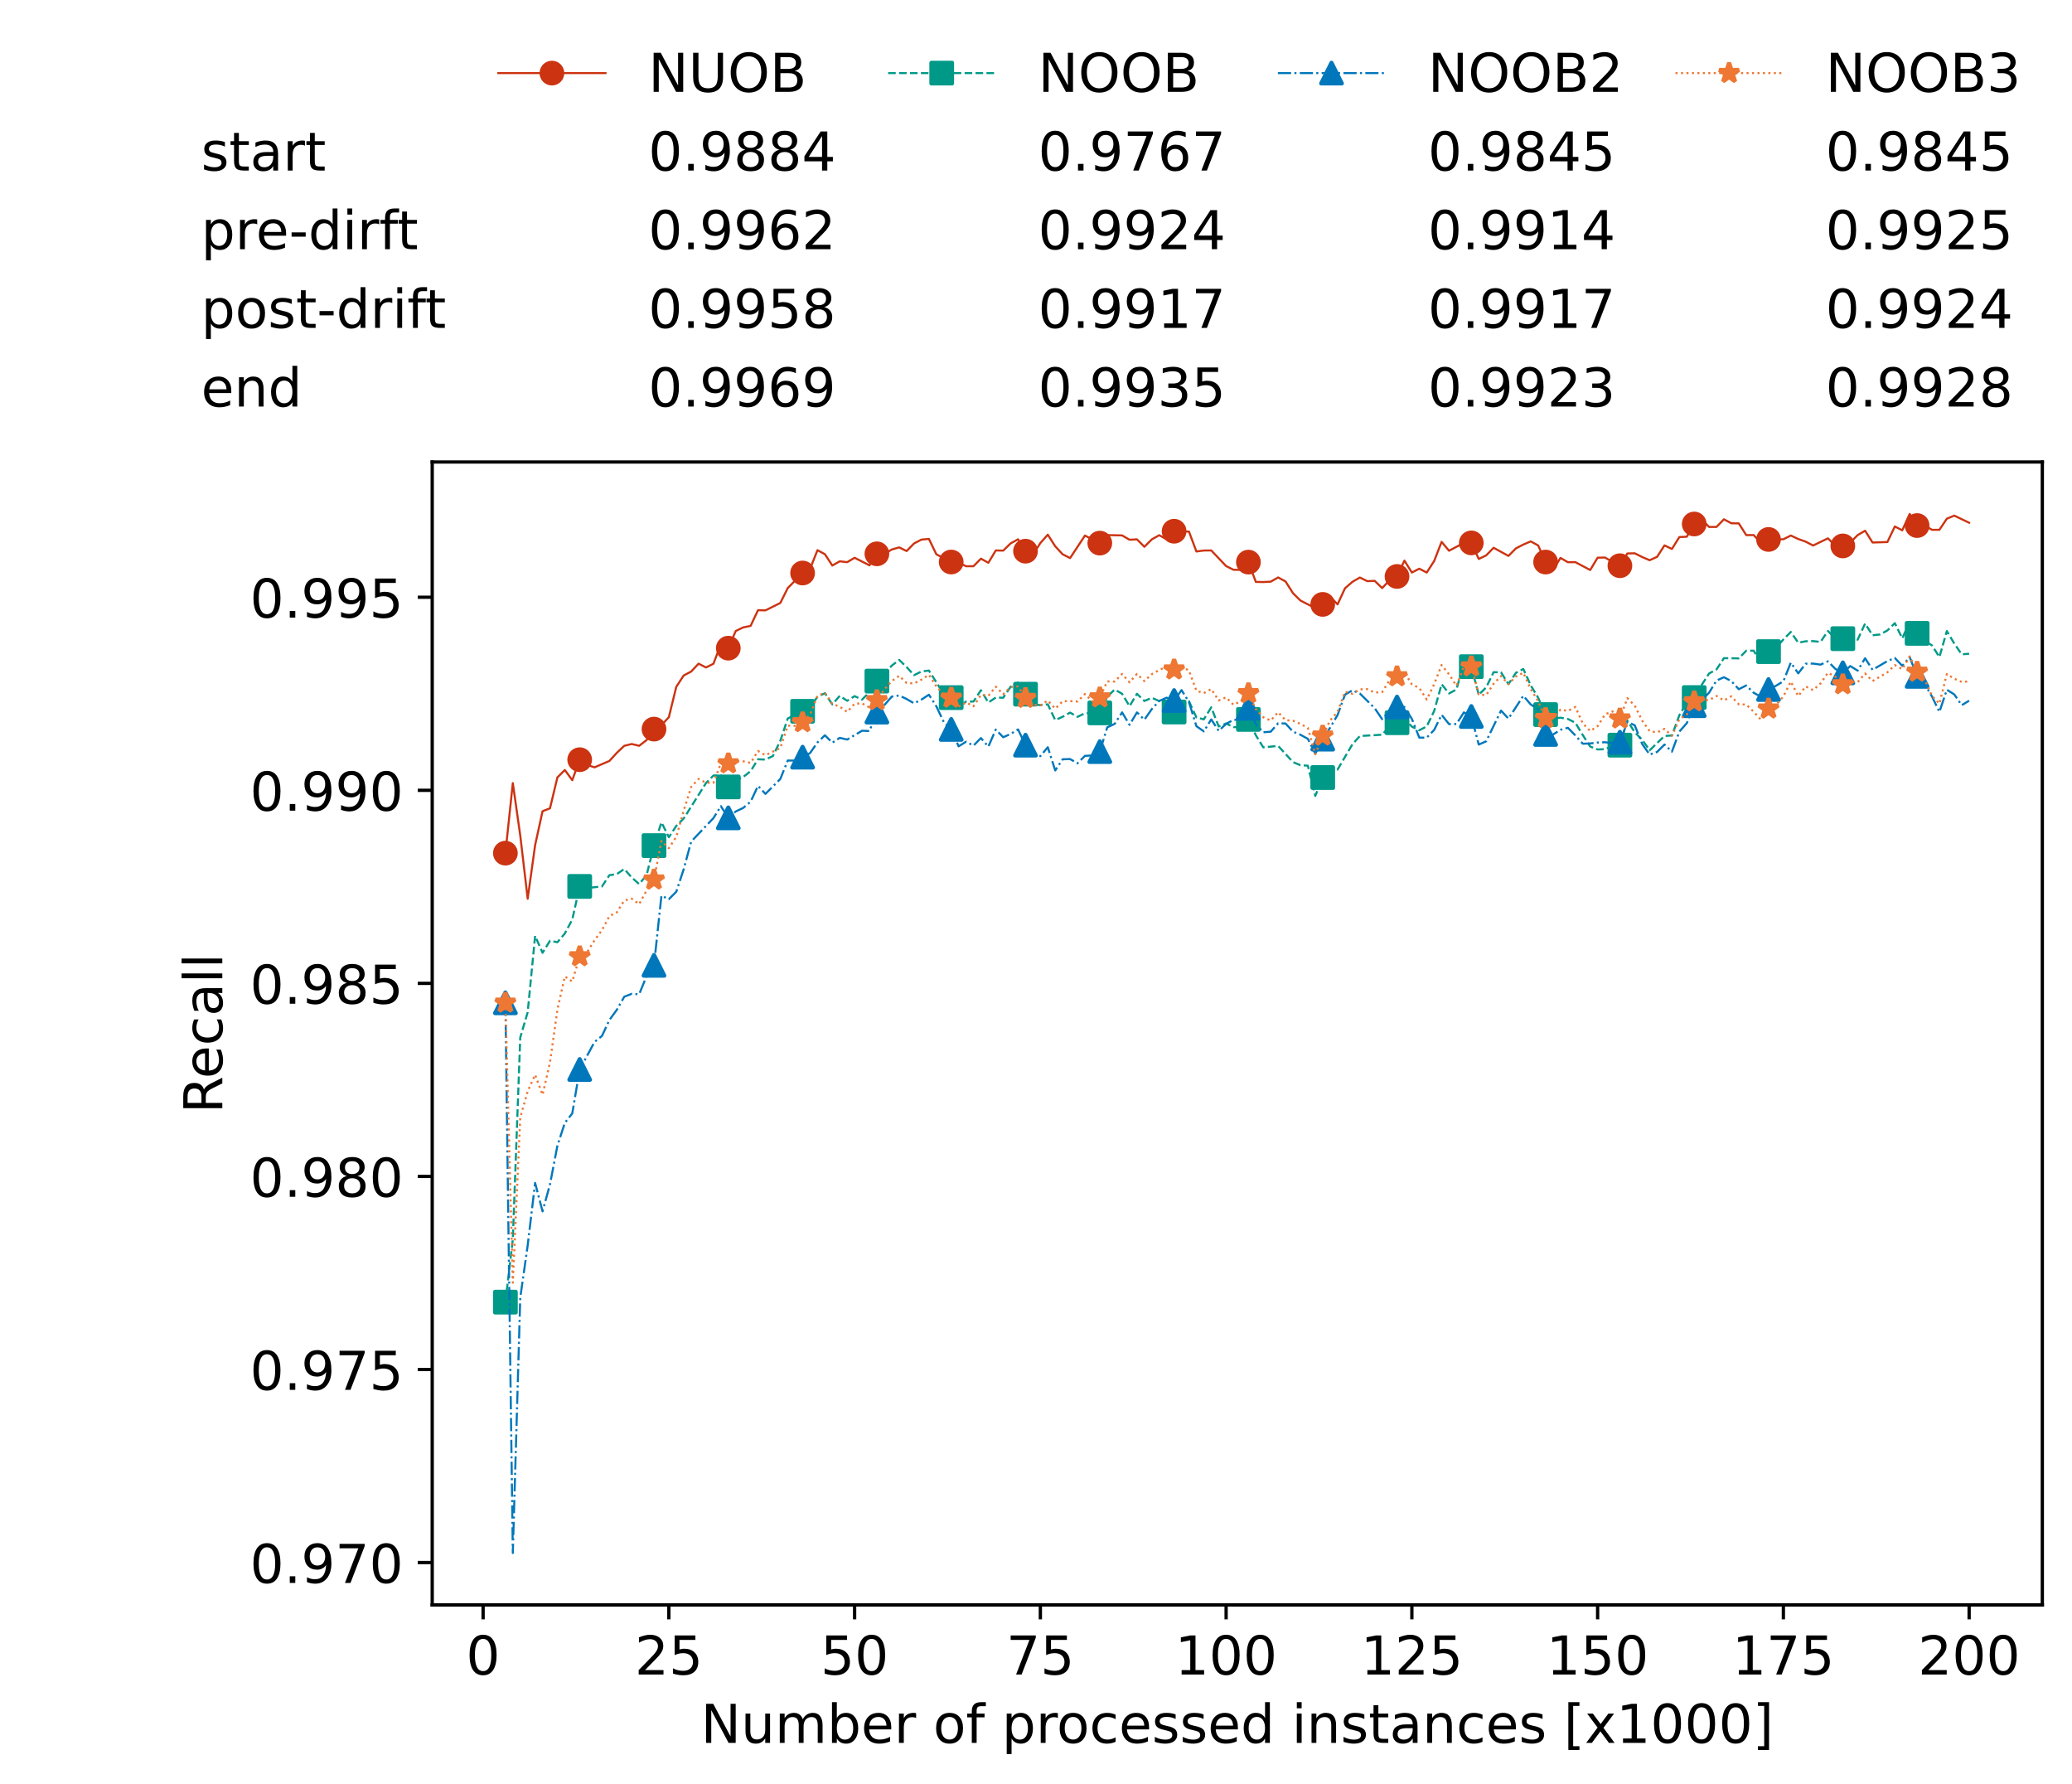 <?xml version="1.0" encoding="utf-8" standalone="no"?>
<!DOCTYPE svg PUBLIC "-//W3C//DTD SVG 1.1//EN"
  "http://www.w3.org/Graphics/SVG/1.1/DTD/svg11.dtd">
<!-- Created with matplotlib (https://matplotlib.org/) -->
<svg height="432.615pt" version="1.1" viewBox="0 0 502.65 432.615" width="502.65pt" xmlns="http://www.w3.org/2000/svg" xmlns:xlink="http://www.w3.org/1999/xlink">
 <defs>
  <style type="text/css">*{stroke-linecap:butt;stroke-linejoin:round;}</style>
 </defs>
 <g id="figure_1">
  <g id="patch_1">
   <path d="M 0 432.615 
L 502.65 432.615 
L 502.65 0 
L 0 0 
z
" style="fill:#ffffff;"/>
  </g>
  <g id="axes_1">
   <g id="patch_2">
    <path d="M 104.85 389.252 
L 495.45 389.252 
L 495.45 112.052 
L 104.85 112.052 
z
" style="fill:#ffffff;"/>
   </g>
   <g id="matplotlib.axis_1">
    <g id="xtick_1">
     <g id="line2d_1">
      <defs>
       <path d="M 0 0 
L 0 3.5 
" id="m00c0436ff1" style="stroke:#000000;stroke-width:0.8;"/>
      </defs>
      <g>
       <use style="stroke:#000000;stroke-width:0.8;" x="117.197" xlink:href="#m00c0436ff1" y="389.252"/>
      </g>
     </g>
     <g id="text_1">
      <!-- 0 -->
      <g transform="translate(113.061 406.13)scale(0.13 -0.13)">
       <defs>
        <path d="M 31.781 66.406 
Q 24.172 66.406 20.328 58.906 
Q 16.5 51.422 16.5 36.375 
Q 16.5 21.391 20.328 13.891 
Q 24.172 6.391 31.781 6.391 
Q 39.453 6.391 43.281 13.891 
Q 47.125 21.391 47.125 36.375 
Q 47.125 51.422 43.281 58.906 
Q 39.453 66.406 31.781 66.406 
z
M 31.781 74.219 
Q 44.047 74.219 50.516 64.516 
Q 56.984 54.828 56.984 36.375 
Q 56.984 17.969 50.516 8.266 
Q 44.047 -1.422 31.781 -1.422 
Q 19.531 -1.422 13.062 8.266 
Q 6.594 17.969 6.594 36.375 
Q 6.594 54.828 13.062 64.516 
Q 19.531 74.219 31.781 74.219 
z
" id="DejaVuSans-48"/>
       </defs>
       <use xlink:href="#DejaVuSans-48"/>
      </g>
     </g>
    </g>
    <g id="xtick_2">
     <g id="line2d_2">
      <g>
       <use style="stroke:#000000;stroke-width:0.8;" x="162.259" xlink:href="#m00c0436ff1" y="389.252"/>
      </g>
     </g>
     <g id="text_2">
      <!-- 25 -->
      <g transform="translate(153.988 406.13)scale(0.13 -0.13)">
       <defs>
        <path d="M 19.188 8.297 
L 53.609 8.297 
L 53.609 0 
L 7.328 0 
L 7.328 8.297 
Q 12.938 14.109 22.625 23.891 
Q 32.328 33.688 34.812 36.531 
Q 39.547 41.844 41.422 45.531 
Q 43.312 49.219 43.312 52.781 
Q 43.312 58.594 39.234 62.25 
Q 35.156 65.922 28.609 65.922 
Q 23.969 65.922 18.812 64.312 
Q 13.672 62.703 7.812 59.422 
L 7.812 69.391 
Q 13.766 71.781 18.938 73 
Q 24.125 74.219 28.422 74.219 
Q 39.75 74.219 46.484 68.547 
Q 53.219 62.891 53.219 53.422 
Q 53.219 48.922 51.531 44.891 
Q 49.859 40.875 45.406 35.406 
Q 44.188 33.984 37.641 27.219 
Q 31.109 20.453 19.188 8.297 
z
" id="DejaVuSans-50"/>
        <path d="M 10.797 72.906 
L 49.516 72.906 
L 49.516 64.594 
L 19.828 64.594 
L 19.828 46.734 
Q 21.969 47.469 24.109 47.828 
Q 26.266 48.188 28.422 48.188 
Q 40.625 48.188 47.75 41.5 
Q 54.891 34.812 54.891 23.391 
Q 54.891 11.625 47.562 5.094 
Q 40.234 -1.422 26.906 -1.422 
Q 22.312 -1.422 17.547 -0.641 
Q 12.797 0.141 7.719 1.703 
L 7.719 11.625 
Q 12.109 9.234 16.797 8.062 
Q 21.484 6.891 26.703 6.891 
Q 35.156 6.891 40.078 11.328 
Q 45.016 15.766 45.016 23.391 
Q 45.016 31 40.078 35.438 
Q 35.156 39.891 26.703 39.891 
Q 22.75 39.891 18.812 39.016 
Q 14.891 38.141 10.797 36.281 
z
" id="DejaVuSans-53"/>
       </defs>
       <use xlink:href="#DejaVuSans-50"/>
       <use x="63.623" xlink:href="#DejaVuSans-53"/>
      </g>
     </g>
    </g>
    <g id="xtick_3">
     <g id="line2d_3">
      <g>
       <use style="stroke:#000000;stroke-width:0.8;" x="207.322" xlink:href="#m00c0436ff1" y="389.252"/>
      </g>
     </g>
     <g id="text_3">
      <!-- 50 -->
      <g transform="translate(199.05 406.13)scale(0.13 -0.13)">
       <use xlink:href="#DejaVuSans-53"/>
       <use x="63.623" xlink:href="#DejaVuSans-48"/>
      </g>
     </g>
    </g>
    <g id="xtick_4">
     <g id="line2d_4">
      <g>
       <use style="stroke:#000000;stroke-width:0.8;" x="252.384" xlink:href="#m00c0436ff1" y="389.252"/>
      </g>
     </g>
     <g id="text_4">
      <!-- 75 -->
      <g transform="translate(244.113 406.13)scale(0.13 -0.13)">
       <defs>
        <path d="M 8.203 72.906 
L 55.078 72.906 
L 55.078 68.703 
L 28.609 0 
L 18.312 0 
L 43.219 64.594 
L 8.203 64.594 
z
" id="DejaVuSans-55"/>
       </defs>
       <use xlink:href="#DejaVuSans-55"/>
       <use x="63.623" xlink:href="#DejaVuSans-53"/>
      </g>
     </g>
    </g>
    <g id="xtick_5">
     <g id="line2d_5">
      <g>
       <use style="stroke:#000000;stroke-width:0.8;" x="297.446" xlink:href="#m00c0436ff1" y="389.252"/>
      </g>
     </g>
     <g id="text_5">
      <!-- 100 -->
      <g transform="translate(285.039 406.13)scale(0.13 -0.13)">
       <defs>
        <path d="M 12.406 8.297 
L 28.516 8.297 
L 28.516 63.922 
L 10.984 60.406 
L 10.984 69.391 
L 28.422 72.906 
L 38.281 72.906 
L 38.281 8.297 
L 54.391 8.297 
L 54.391 0 
L 12.406 0 
z
" id="DejaVuSans-49"/>
       </defs>
       <use xlink:href="#DejaVuSans-49"/>
       <use x="63.623" xlink:href="#DejaVuSans-48"/>
       <use x="127.246" xlink:href="#DejaVuSans-48"/>
      </g>
     </g>
    </g>
    <g id="xtick_6">
     <g id="line2d_6">
      <g>
       <use style="stroke:#000000;stroke-width:0.8;" x="342.509" xlink:href="#m00c0436ff1" y="389.252"/>
      </g>
     </g>
     <g id="text_6">
      <!-- 125 -->
      <g transform="translate(330.102 406.13)scale(0.13 -0.13)">
       <use xlink:href="#DejaVuSans-49"/>
       <use x="63.623" xlink:href="#DejaVuSans-50"/>
       <use x="127.246" xlink:href="#DejaVuSans-53"/>
      </g>
     </g>
    </g>
    <g id="xtick_7">
     <g id="line2d_7">
      <g>
       <use style="stroke:#000000;stroke-width:0.8;" x="387.571" xlink:href="#m00c0436ff1" y="389.252"/>
      </g>
     </g>
     <g id="text_7">
      <!-- 150 -->
      <g transform="translate(375.164 406.13)scale(0.13 -0.13)">
       <use xlink:href="#DejaVuSans-49"/>
       <use x="63.623" xlink:href="#DejaVuSans-53"/>
       <use x="127.246" xlink:href="#DejaVuSans-48"/>
      </g>
     </g>
    </g>
    <g id="xtick_8">
     <g id="line2d_8">
      <g>
       <use style="stroke:#000000;stroke-width:0.8;" x="432.633" xlink:href="#m00c0436ff1" y="389.252"/>
      </g>
     </g>
     <g id="text_8">
      <!-- 175 -->
      <g transform="translate(420.226 406.13)scale(0.13 -0.13)">
       <use xlink:href="#DejaVuSans-49"/>
       <use x="63.623" xlink:href="#DejaVuSans-55"/>
       <use x="127.246" xlink:href="#DejaVuSans-53"/>
      </g>
     </g>
    </g>
    <g id="xtick_9">
     <g id="line2d_9">
      <g>
       <use style="stroke:#000000;stroke-width:0.8;" x="477.695" xlink:href="#m00c0436ff1" y="389.252"/>
      </g>
     </g>
     <g id="text_9">
      <!-- 200 -->
      <g transform="translate(465.289 406.13)scale(0.13 -0.13)">
       <use xlink:href="#DejaVuSans-50"/>
       <use x="63.623" xlink:href="#DejaVuSans-48"/>
       <use x="127.246" xlink:href="#DejaVuSans-48"/>
      </g>
     </g>
    </g>
    <g id="text_10">
     <!-- Number of processed instances [x1000] -->
     <g transform="translate(170.025 422.711)scale(0.13 -0.13)">
      <defs>
       <path d="M 9.812 72.906 
L 23.094 72.906 
L 55.422 11.922 
L 55.422 72.906 
L 64.984 72.906 
L 64.984 0 
L 51.703 0 
L 19.391 60.984 
L 19.391 0 
L 9.812 0 
z
" id="DejaVuSans-78"/>
       <path d="M 8.5 21.578 
L 8.5 54.688 
L 17.484 54.688 
L 17.484 21.922 
Q 17.484 14.156 20.5 10.266 
Q 23.531 6.391 29.594 6.391 
Q 36.859 6.391 41.078 11.031 
Q 45.312 15.672 45.312 23.688 
L 45.312 54.688 
L 54.297 54.688 
L 54.297 0 
L 45.312 0 
L 45.312 8.406 
Q 42.047 3.422 37.719 1 
Q 33.406 -1.422 27.688 -1.422 
Q 18.266 -1.422 13.375 4.438 
Q 8.5 10.297 8.5 21.578 
z
M 31.109 56 
z
" id="DejaVuSans-117"/>
       <path d="M 52 44.188 
Q 55.375 50.25 60.062 53.125 
Q 64.75 56 71.094 56 
Q 79.641 56 84.281 50.016 
Q 88.922 44.047 88.922 33.016 
L 88.922 0 
L 79.891 0 
L 79.891 32.719 
Q 79.891 40.578 77.094 44.375 
Q 74.312 48.188 68.609 48.188 
Q 61.625 48.188 57.562 43.547 
Q 53.516 38.922 53.516 30.906 
L 53.516 0 
L 44.484 0 
L 44.484 32.719 
Q 44.484 40.625 41.703 44.406 
Q 38.922 48.188 33.109 48.188 
Q 26.219 48.188 22.156 43.531 
Q 18.109 38.875 18.109 30.906 
L 18.109 0 
L 9.078 0 
L 9.078 54.688 
L 18.109 54.688 
L 18.109 46.188 
Q 21.188 51.219 25.484 53.609 
Q 29.781 56 35.688 56 
Q 41.656 56 45.828 52.969 
Q 50 49.953 52 44.188 
z
" id="DejaVuSans-109"/>
       <path d="M 48.688 27.297 
Q 48.688 37.203 44.609 42.844 
Q 40.531 48.484 33.406 48.484 
Q 26.266 48.484 22.188 42.844 
Q 18.109 37.203 18.109 27.297 
Q 18.109 17.391 22.188 11.75 
Q 26.266 6.109 33.406 6.109 
Q 40.531 6.109 44.609 11.75 
Q 48.688 17.391 48.688 27.297 
z
M 18.109 46.391 
Q 20.953 51.266 25.266 53.625 
Q 29.594 56 35.594 56 
Q 45.562 56 51.781 48.094 
Q 58.016 40.188 58.016 27.297 
Q 58.016 14.406 51.781 6.484 
Q 45.562 -1.422 35.594 -1.422 
Q 29.594 -1.422 25.266 0.953 
Q 20.953 3.328 18.109 8.203 
L 18.109 0 
L 9.078 0 
L 9.078 75.984 
L 18.109 75.984 
z
" id="DejaVuSans-98"/>
       <path d="M 56.203 29.594 
L 56.203 25.203 
L 14.891 25.203 
Q 15.484 15.922 20.484 11.062 
Q 25.484 6.203 34.422 6.203 
Q 39.594 6.203 44.453 7.469 
Q 49.312 8.734 54.109 11.281 
L 54.109 2.781 
Q 49.266 0.734 44.188 -0.344 
Q 39.109 -1.422 33.891 -1.422 
Q 20.797 -1.422 13.156 6.188 
Q 5.516 13.812 5.516 26.812 
Q 5.516 40.234 12.766 48.109 
Q 20.016 56 32.328 56 
Q 43.359 56 49.781 48.891 
Q 56.203 41.797 56.203 29.594 
z
M 47.219 32.234 
Q 47.125 39.594 43.094 43.984 
Q 39.062 48.391 32.422 48.391 
Q 24.906 48.391 20.391 44.141 
Q 15.875 39.891 15.188 32.172 
z
" id="DejaVuSans-101"/>
       <path d="M 41.109 46.297 
Q 39.594 47.172 37.812 47.578 
Q 36.031 48 33.891 48 
Q 26.266 48 22.188 43.047 
Q 18.109 38.094 18.109 28.812 
L 18.109 0 
L 9.078 0 
L 9.078 54.688 
L 18.109 54.688 
L 18.109 46.188 
Q 20.953 51.172 25.484 53.578 
Q 30.031 56 36.531 56 
Q 37.453 56 38.578 55.875 
Q 39.703 55.766 41.062 55.516 
z
" id="DejaVuSans-114"/>
       <path id="DejaVuSans-32"/>
       <path d="M 30.609 48.391 
Q 23.391 48.391 19.188 42.75 
Q 14.984 37.109 14.984 27.297 
Q 14.984 17.484 19.156 11.844 
Q 23.344 6.203 30.609 6.203 
Q 37.797 6.203 41.984 11.859 
Q 46.188 17.531 46.188 27.297 
Q 46.188 37.016 41.984 42.703 
Q 37.797 48.391 30.609 48.391 
z
M 30.609 56 
Q 42.328 56 49.016 48.375 
Q 55.719 40.766 55.719 27.297 
Q 55.719 13.875 49.016 6.219 
Q 42.328 -1.422 30.609 -1.422 
Q 18.844 -1.422 12.172 6.219 
Q 5.516 13.875 5.516 27.297 
Q 5.516 40.766 12.172 48.375 
Q 18.844 56 30.609 56 
z
" id="DejaVuSans-111"/>
       <path d="M 37.109 75.984 
L 37.109 68.5 
L 28.516 68.5 
Q 23.688 68.5 21.797 66.547 
Q 19.922 64.594 19.922 59.516 
L 19.922 54.688 
L 34.719 54.688 
L 34.719 47.703 
L 19.922 47.703 
L 19.922 0 
L 10.891 0 
L 10.891 47.703 
L 2.297 47.703 
L 2.297 54.688 
L 10.891 54.688 
L 10.891 58.5 
Q 10.891 67.625 15.141 71.797 
Q 19.391 75.984 28.609 75.984 
z
" id="DejaVuSans-102"/>
       <path d="M 18.109 8.203 
L 18.109 -20.797 
L 9.078 -20.797 
L 9.078 54.688 
L 18.109 54.688 
L 18.109 46.391 
Q 20.953 51.266 25.266 53.625 
Q 29.594 56 35.594 56 
Q 45.562 56 51.781 48.094 
Q 58.016 40.188 58.016 27.297 
Q 58.016 14.406 51.781 6.484 
Q 45.562 -1.422 35.594 -1.422 
Q 29.594 -1.422 25.266 0.953 
Q 20.953 3.328 18.109 8.203 
z
M 48.688 27.297 
Q 48.688 37.203 44.609 42.844 
Q 40.531 48.484 33.406 48.484 
Q 26.266 48.484 22.188 42.844 
Q 18.109 37.203 18.109 27.297 
Q 18.109 17.391 22.188 11.75 
Q 26.266 6.109 33.406 6.109 
Q 40.531 6.109 44.609 11.75 
Q 48.688 17.391 48.688 27.297 
z
" id="DejaVuSans-112"/>
       <path d="M 48.781 52.594 
L 48.781 44.188 
Q 44.969 46.297 41.141 47.344 
Q 37.312 48.391 33.406 48.391 
Q 24.656 48.391 19.812 42.844 
Q 14.984 37.312 14.984 27.297 
Q 14.984 17.281 19.812 11.734 
Q 24.656 6.203 33.406 6.203 
Q 37.312 6.203 41.141 7.25 
Q 44.969 8.297 48.781 10.406 
L 48.781 2.094 
Q 45.016 0.344 40.984 -0.531 
Q 36.969 -1.422 32.422 -1.422 
Q 20.062 -1.422 12.781 6.344 
Q 5.516 14.109 5.516 27.297 
Q 5.516 40.672 12.859 48.328 
Q 20.219 56 33.016 56 
Q 37.156 56 41.109 55.141 
Q 45.062 54.297 48.781 52.594 
z
" id="DejaVuSans-99"/>
       <path d="M 44.281 53.078 
L 44.281 44.578 
Q 40.484 46.531 36.375 47.5 
Q 32.281 48.484 27.875 48.484 
Q 21.188 48.484 17.844 46.438 
Q 14.5 44.391 14.5 40.281 
Q 14.5 37.156 16.891 35.375 
Q 19.281 33.594 26.516 31.984 
L 29.594 31.297 
Q 39.156 29.25 43.188 25.516 
Q 47.219 21.781 47.219 15.094 
Q 47.219 7.469 41.188 3.016 
Q 35.156 -1.422 24.609 -1.422 
Q 20.219 -1.422 15.453 -0.562 
Q 10.688 0.297 5.422 2 
L 5.422 11.281 
Q 10.406 8.688 15.234 7.391 
Q 20.062 6.109 24.812 6.109 
Q 31.156 6.109 34.562 8.281 
Q 37.984 10.453 37.984 14.406 
Q 37.984 18.062 35.516 20.016 
Q 33.062 21.969 24.703 23.781 
L 21.578 24.516 
Q 13.234 26.266 9.516 29.906 
Q 5.812 33.547 5.812 39.891 
Q 5.812 47.609 11.281 51.797 
Q 16.75 56 26.812 56 
Q 31.781 56 36.172 55.266 
Q 40.578 54.547 44.281 53.078 
z
" id="DejaVuSans-115"/>
       <path d="M 45.406 46.391 
L 45.406 75.984 
L 54.391 75.984 
L 54.391 0 
L 45.406 0 
L 45.406 8.203 
Q 42.578 3.328 38.25 0.953 
Q 33.938 -1.422 27.875 -1.422 
Q 17.969 -1.422 11.734 6.484 
Q 5.516 14.406 5.516 27.297 
Q 5.516 40.188 11.734 48.094 
Q 17.969 56 27.875 56 
Q 33.938 56 38.25 53.625 
Q 42.578 51.266 45.406 46.391 
z
M 14.797 27.297 
Q 14.797 17.391 18.875 11.75 
Q 22.953 6.109 30.078 6.109 
Q 37.203 6.109 41.297 11.75 
Q 45.406 17.391 45.406 27.297 
Q 45.406 37.203 41.297 42.844 
Q 37.203 48.484 30.078 48.484 
Q 22.953 48.484 18.875 42.844 
Q 14.797 37.203 14.797 27.297 
z
" id="DejaVuSans-100"/>
       <path d="M 9.422 54.688 
L 18.406 54.688 
L 18.406 0 
L 9.422 0 
z
M 9.422 75.984 
L 18.406 75.984 
L 18.406 64.594 
L 9.422 64.594 
z
" id="DejaVuSans-105"/>
       <path d="M 54.891 33.016 
L 54.891 0 
L 45.906 0 
L 45.906 32.719 
Q 45.906 40.484 42.875 44.328 
Q 39.844 48.188 33.797 48.188 
Q 26.516 48.188 22.312 43.547 
Q 18.109 38.922 18.109 30.906 
L 18.109 0 
L 9.078 0 
L 9.078 54.688 
L 18.109 54.688 
L 18.109 46.188 
Q 21.344 51.125 25.703 53.562 
Q 30.078 56 35.797 56 
Q 45.219 56 50.047 50.172 
Q 54.891 44.344 54.891 33.016 
z
" id="DejaVuSans-110"/>
       <path d="M 18.312 70.219 
L 18.312 54.688 
L 36.812 54.688 
L 36.812 47.703 
L 18.312 47.703 
L 18.312 18.016 
Q 18.312 11.328 20.141 9.422 
Q 21.969 7.516 27.594 7.516 
L 36.812 7.516 
L 36.812 0 
L 27.594 0 
Q 17.188 0 13.234 3.875 
Q 9.281 7.766 9.281 18.016 
L 9.281 47.703 
L 2.688 47.703 
L 2.688 54.688 
L 9.281 54.688 
L 9.281 70.219 
z
" id="DejaVuSans-116"/>
       <path d="M 34.281 27.484 
Q 23.391 27.484 19.188 25 
Q 14.984 22.516 14.984 16.5 
Q 14.984 11.719 18.141 8.906 
Q 21.297 6.109 26.703 6.109 
Q 34.188 6.109 38.703 11.406 
Q 43.219 16.703 43.219 25.484 
L 43.219 27.484 
z
M 52.203 31.203 
L 52.203 0 
L 43.219 0 
L 43.219 8.297 
Q 40.141 3.328 35.547 0.953 
Q 30.953 -1.422 24.312 -1.422 
Q 15.922 -1.422 10.953 3.297 
Q 6 8.016 6 15.922 
Q 6 25.141 12.172 29.828 
Q 18.359 34.516 30.609 34.516 
L 43.219 34.516 
L 43.219 35.406 
Q 43.219 41.609 39.141 45 
Q 35.062 48.391 27.688 48.391 
Q 23 48.391 18.547 47.266 
Q 14.109 46.141 10.016 43.891 
L 10.016 52.203 
Q 14.938 54.109 19.578 55.047 
Q 24.219 56 28.609 56 
Q 40.484 56 46.344 49.844 
Q 52.203 43.703 52.203 31.203 
z
" id="DejaVuSans-97"/>
       <path d="M 8.594 75.984 
L 29.297 75.984 
L 29.297 69 
L 17.578 69 
L 17.578 -6.203 
L 29.297 -6.203 
L 29.297 -13.188 
L 8.594 -13.188 
z
" id="DejaVuSans-91"/>
       <path d="M 54.891 54.688 
L 35.109 28.078 
L 55.906 0 
L 45.312 0 
L 29.391 21.484 
L 13.484 0 
L 2.875 0 
L 24.125 28.609 
L 4.688 54.688 
L 15.281 54.688 
L 29.781 35.203 
L 44.281 54.688 
z
" id="DejaVuSans-120"/>
       <path d="M 30.422 75.984 
L 30.422 -13.188 
L 9.719 -13.188 
L 9.719 -6.203 
L 21.391 -6.203 
L 21.391 69 
L 9.719 69 
L 9.719 75.984 
z
" id="DejaVuSans-93"/>
      </defs>
      <use xlink:href="#DejaVuSans-78"/>
      <use x="74.805" xlink:href="#DejaVuSans-117"/>
      <use x="138.184" xlink:href="#DejaVuSans-109"/>
      <use x="235.596" xlink:href="#DejaVuSans-98"/>
      <use x="299.072" xlink:href="#DejaVuSans-101"/>
      <use x="360.596" xlink:href="#DejaVuSans-114"/>
      <use x="401.709" xlink:href="#DejaVuSans-32"/>
      <use x="433.496" xlink:href="#DejaVuSans-111"/>
      <use x="494.678" xlink:href="#DejaVuSans-102"/>
      <use x="529.883" xlink:href="#DejaVuSans-32"/>
      <use x="561.67" xlink:href="#DejaVuSans-112"/>
      <use x="625.146" xlink:href="#DejaVuSans-114"/>
      <use x="664.01" xlink:href="#DejaVuSans-111"/>
      <use x="725.191" xlink:href="#DejaVuSans-99"/>
      <use x="780.172" xlink:href="#DejaVuSans-101"/>
      <use x="841.695" xlink:href="#DejaVuSans-115"/>
      <use x="893.795" xlink:href="#DejaVuSans-115"/>
      <use x="945.895" xlink:href="#DejaVuSans-101"/>
      <use x="1007.418" xlink:href="#DejaVuSans-100"/>
      <use x="1070.895" xlink:href="#DejaVuSans-32"/>
      <use x="1102.682" xlink:href="#DejaVuSans-105"/>
      <use x="1130.465" xlink:href="#DejaVuSans-110"/>
      <use x="1193.844" xlink:href="#DejaVuSans-115"/>
      <use x="1245.943" xlink:href="#DejaVuSans-116"/>
      <use x="1285.152" xlink:href="#DejaVuSans-97"/>
      <use x="1346.432" xlink:href="#DejaVuSans-110"/>
      <use x="1409.811" xlink:href="#DejaVuSans-99"/>
      <use x="1464.791" xlink:href="#DejaVuSans-101"/>
      <use x="1526.314" xlink:href="#DejaVuSans-115"/>
      <use x="1578.414" xlink:href="#DejaVuSans-32"/>
      <use x="1610.201" xlink:href="#DejaVuSans-91"/>
      <use x="1649.215" xlink:href="#DejaVuSans-120"/>
      <use x="1708.395" xlink:href="#DejaVuSans-49"/>
      <use x="1772.018" xlink:href="#DejaVuSans-48"/>
      <use x="1835.641" xlink:href="#DejaVuSans-48"/>
      <use x="1899.264" xlink:href="#DejaVuSans-48"/>
      <use x="1962.887" xlink:href="#DejaVuSans-93"/>
     </g>
    </g>
   </g>
   <g id="matplotlib.axis_2">
    <g id="ytick_1">
     <g id="line2d_10">
      <defs>
       <path d="M 0 0 
L -3.5 0 
" id="m2a317ada0e" style="stroke:#000000;stroke-width:0.8;"/>
      </defs>
      <g>
       <use style="stroke:#000000;stroke-width:0.8;" x="104.85" xlink:href="#m2a317ada0e" y="378.975"/>
      </g>
     </g>
     <g id="text_11">
      <!-- 0.970 -->
      <g transform="translate(60.633 383.914)scale(0.13 -0.13)">
       <defs>
        <path d="M 10.688 12.406 
L 21 12.406 
L 21 0 
L 10.688 0 
z
" id="DejaVuSans-46"/>
        <path d="M 10.984 1.516 
L 10.984 10.5 
Q 14.703 8.734 18.5 7.812 
Q 22.312 6.891 25.984 6.891 
Q 35.75 6.891 40.891 13.453 
Q 46.047 20.016 46.781 33.406 
Q 43.953 29.203 39.594 26.953 
Q 35.25 24.703 29.984 24.703 
Q 19.047 24.703 12.672 31.312 
Q 6.297 37.938 6.297 49.422 
Q 6.297 60.641 12.938 67.422 
Q 19.578 74.219 30.609 74.219 
Q 43.266 74.219 49.922 64.516 
Q 56.594 54.828 56.594 36.375 
Q 56.594 19.141 48.406 8.859 
Q 40.234 -1.422 26.422 -1.422 
Q 22.703 -1.422 18.891 -0.688 
Q 15.094 0.047 10.984 1.516 
z
M 30.609 32.422 
Q 37.25 32.422 41.125 36.953 
Q 45.016 41.5 45.016 49.422 
Q 45.016 57.281 41.125 61.844 
Q 37.25 66.406 30.609 66.406 
Q 23.969 66.406 20.094 61.844 
Q 16.219 57.281 16.219 49.422 
Q 16.219 41.5 20.094 36.953 
Q 23.969 32.422 30.609 32.422 
z
" id="DejaVuSans-57"/>
       </defs>
       <use xlink:href="#DejaVuSans-48"/>
       <use x="63.623" xlink:href="#DejaVuSans-46"/>
       <use x="95.41" xlink:href="#DejaVuSans-57"/>
       <use x="159.033" xlink:href="#DejaVuSans-55"/>
       <use x="222.656" xlink:href="#DejaVuSans-48"/>
      </g>
     </g>
    </g>
    <g id="ytick_2">
     <g id="line2d_11">
      <g>
       <use style="stroke:#000000;stroke-width:0.8;" x="104.85" xlink:href="#m2a317ada0e" y="332.149"/>
      </g>
     </g>
     <g id="text_12">
      <!-- 0.975 -->
      <g transform="translate(60.633 337.088)scale(0.13 -0.13)">
       <use xlink:href="#DejaVuSans-48"/>
       <use x="63.623" xlink:href="#DejaVuSans-46"/>
       <use x="95.41" xlink:href="#DejaVuSans-57"/>
       <use x="159.033" xlink:href="#DejaVuSans-55"/>
       <use x="222.656" xlink:href="#DejaVuSans-53"/>
      </g>
     </g>
    </g>
    <g id="ytick_3">
     <g id="line2d_12">
      <g>
       <use style="stroke:#000000;stroke-width:0.8;" x="104.85" xlink:href="#m2a317ada0e" y="285.324"/>
      </g>
     </g>
     <g id="text_13">
      <!-- 0.980 -->
      <g transform="translate(60.633 290.263)scale(0.13 -0.13)">
       <defs>
        <path d="M 31.781 34.625 
Q 24.75 34.625 20.719 30.859 
Q 16.703 27.094 16.703 20.516 
Q 16.703 13.922 20.719 10.156 
Q 24.75 6.391 31.781 6.391 
Q 38.812 6.391 42.859 10.172 
Q 46.922 13.969 46.922 20.516 
Q 46.922 27.094 42.891 30.859 
Q 38.875 34.625 31.781 34.625 
z
M 21.922 38.812 
Q 15.578 40.375 12.031 44.719 
Q 8.5 49.078 8.5 55.328 
Q 8.5 64.062 14.719 69.141 
Q 20.953 74.219 31.781 74.219 
Q 42.672 74.219 48.875 69.141 
Q 55.078 64.062 55.078 55.328 
Q 55.078 49.078 51.531 44.719 
Q 48 40.375 41.703 38.812 
Q 48.828 37.156 52.797 32.312 
Q 56.781 27.484 56.781 20.516 
Q 56.781 9.906 50.312 4.234 
Q 43.844 -1.422 31.781 -1.422 
Q 19.734 -1.422 13.25 4.234 
Q 6.781 9.906 6.781 20.516 
Q 6.781 27.484 10.781 32.312 
Q 14.797 37.156 21.922 38.812 
z
M 18.312 54.391 
Q 18.312 48.734 21.844 45.562 
Q 25.391 42.391 31.781 42.391 
Q 38.141 42.391 41.719 45.562 
Q 45.312 48.734 45.312 54.391 
Q 45.312 60.062 41.719 63.234 
Q 38.141 66.406 31.781 66.406 
Q 25.391 66.406 21.844 63.234 
Q 18.312 60.062 18.312 54.391 
z
" id="DejaVuSans-56"/>
       </defs>
       <use xlink:href="#DejaVuSans-48"/>
       <use x="63.623" xlink:href="#DejaVuSans-46"/>
       <use x="95.41" xlink:href="#DejaVuSans-57"/>
       <use x="159.033" xlink:href="#DejaVuSans-56"/>
       <use x="222.656" xlink:href="#DejaVuSans-48"/>
      </g>
     </g>
    </g>
    <g id="ytick_4">
     <g id="line2d_13">
      <g>
       <use style="stroke:#000000;stroke-width:0.8;" x="104.85" xlink:href="#m2a317ada0e" y="238.499"/>
      </g>
     </g>
     <g id="text_14">
      <!-- 0.985 -->
      <g transform="translate(60.633 243.437)scale(0.13 -0.13)">
       <use xlink:href="#DejaVuSans-48"/>
       <use x="63.623" xlink:href="#DejaVuSans-46"/>
       <use x="95.41" xlink:href="#DejaVuSans-57"/>
       <use x="159.033" xlink:href="#DejaVuSans-56"/>
       <use x="222.656" xlink:href="#DejaVuSans-53"/>
      </g>
     </g>
    </g>
    <g id="ytick_5">
     <g id="line2d_14">
      <g>
       <use style="stroke:#000000;stroke-width:0.8;" x="104.85" xlink:href="#m2a317ada0e" y="191.673"/>
      </g>
     </g>
     <g id="text_15">
      <!-- 0.990 -->
      <g transform="translate(60.633 196.612)scale(0.13 -0.13)">
       <use xlink:href="#DejaVuSans-48"/>
       <use x="63.623" xlink:href="#DejaVuSans-46"/>
       <use x="95.41" xlink:href="#DejaVuSans-57"/>
       <use x="159.033" xlink:href="#DejaVuSans-57"/>
       <use x="222.656" xlink:href="#DejaVuSans-48"/>
      </g>
     </g>
    </g>
    <g id="ytick_6">
     <g id="line2d_15">
      <g>
       <use style="stroke:#000000;stroke-width:0.8;" x="104.85" xlink:href="#m2a317ada0e" y="144.848"/>
      </g>
     </g>
     <g id="text_16">
      <!-- 0.995 -->
      <g transform="translate(60.633 149.787)scale(0.13 -0.13)">
       <use xlink:href="#DejaVuSans-48"/>
       <use x="63.623" xlink:href="#DejaVuSans-46"/>
       <use x="95.41" xlink:href="#DejaVuSans-57"/>
       <use x="159.033" xlink:href="#DejaVuSans-57"/>
       <use x="222.656" xlink:href="#DejaVuSans-53"/>
      </g>
     </g>
    </g>
    <g id="text_17">
     <!-- Recall -->
     <g transform="translate(53.93 270.044)rotate(-90)scale(0.13 -0.13)">
      <defs>
       <path d="M 44.391 34.188 
Q 47.562 33.109 50.562 29.594 
Q 53.562 26.078 56.594 19.922 
L 66.609 0 
L 56 0 
L 46.688 18.703 
Q 43.062 26.031 39.672 28.422 
Q 36.281 30.812 30.422 30.812 
L 19.672 30.812 
L 19.672 0 
L 9.812 0 
L 9.812 72.906 
L 32.078 72.906 
Q 44.578 72.906 50.734 67.672 
Q 56.891 62.453 56.891 51.906 
Q 56.891 45.016 53.688 40.469 
Q 50.484 35.938 44.391 34.188 
z
M 19.672 64.797 
L 19.672 38.922 
L 32.078 38.922 
Q 39.203 38.922 42.844 42.219 
Q 46.484 45.516 46.484 51.906 
Q 46.484 58.297 42.844 61.547 
Q 39.203 64.797 32.078 64.797 
z
" id="DejaVuSans-82"/>
       <path d="M 9.422 75.984 
L 18.406 75.984 
L 18.406 0 
L 9.422 0 
z
" id="DejaVuSans-108"/>
      </defs>
      <use xlink:href="#DejaVuSans-82"/>
      <use x="64.982" xlink:href="#DejaVuSans-101"/>
      <use x="126.506" xlink:href="#DejaVuSans-99"/>
      <use x="181.486" xlink:href="#DejaVuSans-97"/>
      <use x="242.766" xlink:href="#DejaVuSans-108"/>
      <use x="270.549" xlink:href="#DejaVuSans-108"/>
     </g>
    </g>
   </g>
   <g id="line2d_16"/>
   <g id="line2d_17"/>
   <g id="line2d_18"/>
   <g id="line2d_19"/>
   <g id="line2d_20"/>
   <g id="line2d_21">
    <path clip-path="url(#p6a8ccb03fb)" d="M 122.605 206.919 
L 124.407 189.931 
L 126.21 202.651 
L 128.012 217.973 
L 129.815 204.979 
L 131.617 196.748 
L 133.419 196.05 
L 135.222 188.546 
L 137.024 186.746 
L 138.827 189.225 
L 140.629 184.253 
L 142.432 185.513 
L 144.234 186.104 
L 147.839 184.554 
L 149.642 182.575 
L 151.444 180.887 
L 153.247 180.446 
L 155.049 180.884 
L 156.852 179.495 
L 158.654 176.832 
L 160.457 175.879 
L 162.259 173.939 
L 164.062 166.57 
L 165.864 163.821 
L 167.667 162.874 
L 169.469 160.963 
L 171.272 161.885 
L 173.074 160.983 
L 174.877 156.24 
L 176.679 157.202 
L 178.482 153.042 
L 180.284 152.169 
L 182.087 151.8 
L 183.889 147.993 
L 185.692 148.036 
L 189.297 146.244 
L 191.099 142.632 
L 194.704 138.973 
L 196.507 138.003 
L 198.309 133.439 
L 200.112 134.411 
L 201.914 137.155 
L 203.717 136.137 
L 205.519 136.344 
L 207.322 135.28 
L 210.927 137.108 
L 212.729 134.321 
L 214.532 134.359 
L 216.334 133.277 
L 218.137 132.76 
L 219.939 133.646 
L 221.742 131.801 
L 223.544 130.869 
L 225.347 130.705 
L 227.149 134.434 
L 230.754 136.307 
L 232.557 136.436 
L 234.359 137.328 
L 236.162 137.324 
L 237.964 135.493 
L 239.767 136.492 
L 241.569 133.503 
L 243.372 133.543 
L 245.174 131.783 
L 246.976 130.8 
L 248.779 133.678 
L 250.581 134.513 
L 252.384 131.709 
L 254.186 129.679 
L 255.989 132.494 
L 257.791 134.436 
L 259.594 135.35 
L 263.199 129.896 
L 266.804 131.726 
L 268.606 129.775 
L 272.211 129.855 
L 274.014 130.906 
L 275.816 130.813 
L 277.619 132.614 
L 279.421 130.816 
L 281.224 129.805 
L 283.026 130.803 
L 284.829 128.839 
L 288.434 128.928 
L 290.236 133.752 
L 292.039 133.519 
L 293.841 133.501 
L 297.446 137.291 
L 299.249 138.192 
L 301.051 138.203 
L 302.854 136.332 
L 304.656 141.13 
L 306.459 141.163 
L 308.261 141.075 
L 310.064 140.05 
L 311.866 141.024 
L 313.669 143.869 
L 315.471 145.646 
L 319.076 147.501 
L 320.879 146.586 
L 322.681 144.717 
L 324.484 146.575 
L 326.286 142.677 
L 328.089 141.112 
L 329.891 140.067 
L 331.694 140.95 
L 333.496 140.88 
L 335.299 142.633 
L 337.101 140.727 
L 338.904 139.81 
L 340.706 135.97 
L 342.509 138.859 
L 344.311 137.926 
L 346.114 138.861 
L 347.916 136.068 
L 349.719 131.422 
L 351.521 133.572 
L 355.126 131.671 
L 356.928 131.671 
L 358.731 135.565 
L 360.533 134.703 
L 362.336 132.856 
L 365.941 134.825 
L 367.743 133.007 
L 369.546 132.069 
L 371.348 131.307 
L 373.151 132.298 
L 374.953 136.317 
L 376.756 138.244 
L 378.558 135.316 
L 380.361 136.356 
L 382.163 136.338 
L 385.768 138.246 
L 387.571 135.256 
L 389.373 135.22 
L 391.176 136.298 
L 392.978 137.206 
L 394.781 134.234 
L 396.583 134.195 
L 398.386 135.101 
L 400.188 135.87 
L 401.991 135.06 
L 403.793 132.278 
L 405.596 133.141 
L 407.398 130.257 
L 409.201 130.173 
L 411.003 127.089 
L 412.806 125.955 
L 414.608 127.806 
L 416.411 127.801 
L 418.213 125.947 
L 420.016 126.916 
L 421.818 126.941 
L 423.621 129.781 
L 425.423 129.77 
L 427.226 131.744 
L 429.028 130.836 
L 432.633 130.787 
L 434.436 129.882 
L 436.238 130.727 
L 438.041 131.37 
L 439.843 132.306 
L 443.448 130.568 
L 445.251 132.401 
L 447.053 132.405 
L 448.856 131.579 
L 450.658 129.775 
L 452.461 128.719 
L 454.263 131.574 
L 457.868 131.464 
L 459.671 127.688 
L 461.473 128.62 
L 463.276 124.652 
L 465.078 127.467 
L 466.881 127.436 
L 468.683 128.493 
L 470.485 128.493 
L 472.288 125.8 
L 474.09 125.054 
L 477.695 126.784 
L 477.695 126.784 
" style="fill:none;stroke:#cc3311;stroke-linecap:square;stroke-width:0.5;"/>
    <defs>
     <path d="M 0 2.5 
C 0.663 2.5 1.299 2.237 1.768 1.768 
C 2.237 1.299 2.5 0.663 2.5 0 
C 2.5 -0.663 2.237 -1.299 1.768 -1.768 
C 1.299 -2.237 0.663 -2.5 0 -2.5 
C -0.663 -2.5 -1.299 -2.237 -1.768 -1.768 
C -2.237 -1.299 -2.5 -0.663 -2.5 0 
C -2.5 0.663 -2.237 1.299 -1.768 1.768 
C -1.299 2.237 -0.663 2.5 0 2.5 
z
" id="m49713d7587" style="stroke:#cc3311;"/>
    </defs>
    <g clip-path="url(#p6a8ccb03fb)">
     <use style="fill:#cc3311;stroke:#cc3311;" x="122.605" xlink:href="#m49713d7587" y="206.919"/>
     <use style="fill:#cc3311;stroke:#cc3311;" x="140.629" xlink:href="#m49713d7587" y="184.253"/>
     <use style="fill:#cc3311;stroke:#cc3311;" x="158.654" xlink:href="#m49713d7587" y="176.832"/>
     <use style="fill:#cc3311;stroke:#cc3311;" x="176.679" xlink:href="#m49713d7587" y="157.202"/>
     <use style="fill:#cc3311;stroke:#cc3311;" x="194.704" xlink:href="#m49713d7587" y="138.973"/>
     <use style="fill:#cc3311;stroke:#cc3311;" x="212.729" xlink:href="#m49713d7587" y="134.321"/>
     <use style="fill:#cc3311;stroke:#cc3311;" x="230.754" xlink:href="#m49713d7587" y="136.307"/>
     <use style="fill:#cc3311;stroke:#cc3311;" x="248.779" xlink:href="#m49713d7587" y="133.678"/>
     <use style="fill:#cc3311;stroke:#cc3311;" x="266.804" xlink:href="#m49713d7587" y="131.726"/>
     <use style="fill:#cc3311;stroke:#cc3311;" x="284.829" xlink:href="#m49713d7587" y="128.839"/>
     <use style="fill:#cc3311;stroke:#cc3311;" x="302.854" xlink:href="#m49713d7587" y="136.332"/>
     <use style="fill:#cc3311;stroke:#cc3311;" x="320.879" xlink:href="#m49713d7587" y="146.586"/>
     <use style="fill:#cc3311;stroke:#cc3311;" x="338.904" xlink:href="#m49713d7587" y="139.81"/>
     <use style="fill:#cc3311;stroke:#cc3311;" x="356.928" xlink:href="#m49713d7587" y="131.671"/>
     <use style="fill:#cc3311;stroke:#cc3311;" x="374.953" xlink:href="#m49713d7587" y="136.317"/>
     <use style="fill:#cc3311;stroke:#cc3311;" x="392.978" xlink:href="#m49713d7587" y="137.206"/>
     <use style="fill:#cc3311;stroke:#cc3311;" x="411.003" xlink:href="#m49713d7587" y="127.089"/>
     <use style="fill:#cc3311;stroke:#cc3311;" x="429.028" xlink:href="#m49713d7587" y="130.836"/>
     <use style="fill:#cc3311;stroke:#cc3311;" x="447.053" xlink:href="#m49713d7587" y="132.405"/>
     <use style="fill:#cc3311;stroke:#cc3311;" x="465.078" xlink:href="#m49713d7587" y="127.467"/>
    </g>
   </g>
   <g id="line2d_22"/>
   <g id="line2d_23"/>
   <g id="line2d_24"/>
   <g id="line2d_25"/>
   <g id="line2d_26">
    <path clip-path="url(#p6a8ccb03fb)" d="M 122.605 315.815 
L 124.407 300.569 
L 126.21 251.635 
L 128.012 245.494 
L 129.815 226.995 
L 131.617 231.088 
L 133.419 228.165 
L 135.222 228.519 
L 137.024 226.407 
L 138.827 223.028 
L 140.629 214.983 
L 142.432 215.372 
L 146.037 214.99 
L 147.839 212.268 
L 149.642 211.987 
L 151.444 210.759 
L 153.247 212.82 
L 155.049 214.42 
L 156.852 212.273 
L 158.654 205.092 
L 160.457 199.451 
L 162.259 203.053 
L 164.062 200.31 
L 165.864 198.506 
L 171.272 189.921 
L 173.074 188.1 
L 174.877 188.034 
L 176.679 190.854 
L 178.482 189.31 
L 180.284 188.457 
L 182.087 187.036 
L 183.889 184.143 
L 185.692 184.231 
L 187.494 183.36 
L 189.297 179.675 
L 191.099 174.266 
L 196.507 171.525 
L 198.309 168.997 
L 200.112 168.138 
L 201.914 170.85 
L 203.717 168.761 
L 205.519 169.965 
L 207.322 168.839 
L 209.124 169.685 
L 210.927 167.865 
L 212.729 165.187 
L 214.532 163.488 
L 216.334 161.434 
L 218.137 160.05 
L 219.939 161.796 
L 221.742 163.758 
L 223.544 162.853 
L 225.347 162.634 
L 228.952 168.326 
L 230.754 169.195 
L 232.557 171.34 
L 234.359 170.153 
L 236.162 170.148 
L 237.964 167.402 
L 239.767 170.398 
L 241.569 169.167 
L 243.372 169.228 
L 245.174 166.547 
L 246.976 165.529 
L 248.779 168.359 
L 250.581 170.862 
L 252.384 171.016 
L 254.186 170.83 
L 255.989 174.647 
L 257.791 173.841 
L 259.594 172.835 
L 261.396 173.856 
L 263.199 172.985 
L 266.804 172.899 
L 268.606 168.977 
L 270.409 167.234 
L 272.211 168.26 
L 274.014 171.274 
L 275.816 168.268 
L 277.619 170.016 
L 279.421 169.231 
L 281.224 170.034 
L 283.026 171.075 
L 284.829 172.68 
L 286.631 171.077 
L 288.434 170.07 
L 290.236 174.008 
L 292.039 174.467 
L 293.841 171.559 
L 295.644 176.19 
L 297.446 175.475 
L 299.249 176.346 
L 301.051 176.368 
L 302.854 174.485 
L 304.656 178.327 
L 306.459 181.256 
L 310.064 180.907 
L 313.669 184.835 
L 315.471 185.589 
L 317.274 185.705 
L 319.076 193.038 
L 320.879 188.583 
L 322.681 185.81 
L 324.484 186.646 
L 328.089 180.507 
L 329.891 178.506 
L 333.496 178.302 
L 335.299 178.194 
L 337.101 176.174 
L 340.706 174.32 
L 342.509 176.239 
L 344.311 177.117 
L 346.114 176.173 
L 347.916 172.446 
L 349.719 165.942 
L 351.521 168.185 
L 353.324 167.22 
L 355.126 160.693 
L 356.928 161.685 
L 358.731 168.508 
L 360.533 166.717 
L 362.336 163.022 
L 364.138 163.077 
L 365.941 165.919 
L 367.743 163.189 
L 369.546 162.25 
L 371.348 166.218 
L 373.151 169.238 
L 374.953 173.316 
L 376.756 174.293 
L 378.558 174.065 
L 380.361 174.38 
L 382.163 175.279 
L 383.966 178.279 
L 385.768 181.061 
L 387.571 181.771 
L 389.373 181.699 
L 391.176 180.941 
L 392.978 180.725 
L 394.781 174.78 
L 396.583 177.614 
L 398.386 179.426 
L 400.188 181.978 
L 403.793 178.495 
L 405.596 178.381 
L 407.398 173.47 
L 409.201 170.47 
L 411.003 169.185 
L 412.806 166.128 
L 414.608 163.351 
L 416.411 162.366 
L 418.213 159.624 
L 421.818 159.673 
L 423.621 157.83 
L 425.423 157.81 
L 427.226 160.761 
L 429.028 158.038 
L 430.831 157.135 
L 432.633 155.085 
L 434.436 153.274 
L 436.238 155.881 
L 438.041 155.53 
L 439.843 155.495 
L 441.646 155.684 
L 443.448 153.034 
L 445.251 154.881 
L 448.856 154.996 
L 450.658 155.134 
L 452.461 151.232 
L 454.263 154.071 
L 456.066 153.886 
L 457.868 152.9 
L 459.671 151.137 
L 461.473 154.823 
L 463.276 150.798 
L 465.078 153.613 
L 466.881 155.4 
L 468.683 156.54 
L 470.485 159.35 
L 472.288 153.055 
L 474.09 156.077 
L 475.893 158.698 
L 477.695 158.557 
L 477.695 158.557 
" style="fill:none;stroke:#009988;stroke-dasharray:1.85,0.8;stroke-dashoffset:0;stroke-width:0.5;"/>
    <defs>
     <path d="M -2.5 2.5 
L 2.5 2.5 
L 2.5 -2.5 
L -2.5 -2.5 
z
" id="m3fd8b08bbf" style="stroke:#009988;stroke-linejoin:miter;"/>
    </defs>
    <g clip-path="url(#p6a8ccb03fb)">
     <use style="fill:#009988;stroke:#009988;stroke-linejoin:miter;" x="122.605" xlink:href="#m3fd8b08bbf" y="315.815"/>
     <use style="fill:#009988;stroke:#009988;stroke-linejoin:miter;" x="140.629" xlink:href="#m3fd8b08bbf" y="214.983"/>
     <use style="fill:#009988;stroke:#009988;stroke-linejoin:miter;" x="158.654" xlink:href="#m3fd8b08bbf" y="205.092"/>
     <use style="fill:#009988;stroke:#009988;stroke-linejoin:miter;" x="176.679" xlink:href="#m3fd8b08bbf" y="190.854"/>
     <use style="fill:#009988;stroke:#009988;stroke-linejoin:miter;" x="194.704" xlink:href="#m3fd8b08bbf" y="172.516"/>
     <use style="fill:#009988;stroke:#009988;stroke-linejoin:miter;" x="212.729" xlink:href="#m3fd8b08bbf" y="165.187"/>
     <use style="fill:#009988;stroke:#009988;stroke-linejoin:miter;" x="230.754" xlink:href="#m3fd8b08bbf" y="169.195"/>
     <use style="fill:#009988;stroke:#009988;stroke-linejoin:miter;" x="248.779" xlink:href="#m3fd8b08bbf" y="168.359"/>
     <use style="fill:#009988;stroke:#009988;stroke-linejoin:miter;" x="266.804" xlink:href="#m3fd8b08bbf" y="172.899"/>
     <use style="fill:#009988;stroke:#009988;stroke-linejoin:miter;" x="284.829" xlink:href="#m3fd8b08bbf" y="172.68"/>
     <use style="fill:#009988;stroke:#009988;stroke-linejoin:miter;" x="302.854" xlink:href="#m3fd8b08bbf" y="174.485"/>
     <use style="fill:#009988;stroke:#009988;stroke-linejoin:miter;" x="320.879" xlink:href="#m3fd8b08bbf" y="188.583"/>
     <use style="fill:#009988;stroke:#009988;stroke-linejoin:miter;" x="338.904" xlink:href="#m3fd8b08bbf" y="175.287"/>
     <use style="fill:#009988;stroke:#009988;stroke-linejoin:miter;" x="356.928" xlink:href="#m3fd8b08bbf" y="161.685"/>
     <use style="fill:#009988;stroke:#009988;stroke-linejoin:miter;" x="374.953" xlink:href="#m3fd8b08bbf" y="173.316"/>
     <use style="fill:#009988;stroke:#009988;stroke-linejoin:miter;" x="392.978" xlink:href="#m3fd8b08bbf" y="180.725"/>
     <use style="fill:#009988;stroke:#009988;stroke-linejoin:miter;" x="411.003" xlink:href="#m3fd8b08bbf" y="169.185"/>
     <use style="fill:#009988;stroke:#009988;stroke-linejoin:miter;" x="429.028" xlink:href="#m3fd8b08bbf" y="158.038"/>
     <use style="fill:#009988;stroke:#009988;stroke-linejoin:miter;" x="447.053" xlink:href="#m3fd8b08bbf" y="154.896"/>
     <use style="fill:#009988;stroke:#009988;stroke-linejoin:miter;" x="465.078" xlink:href="#m3fd8b08bbf" y="153.613"/>
    </g>
   </g>
   <g id="line2d_27"/>
   <g id="line2d_28"/>
   <g id="line2d_29"/>
   <g id="line2d_30"/>
   <g id="line2d_31">
    <path clip-path="url(#p6a8ccb03fb)" d="M 122.605 243.217 
L 124.407 376.652 
L 126.21 314.744 
L 128.012 302.043 
L 129.815 286.897 
L 131.617 293.799 
L 133.419 287.28 
L 135.222 277.87 
L 137.024 272.339 
L 138.827 270.043 
L 140.629 259.383 
L 144.234 252.7 
L 146.037 251.247 
L 147.839 247.376 
L 149.642 244.901 
L 151.444 241.737 
L 153.247 241.037 
L 155.049 241.152 
L 156.852 236.75 
L 158.654 234.126 
L 160.457 217.247 
L 162.259 218.078 
L 164.062 216.273 
L 165.864 210.804 
L 167.667 204.117 
L 173.074 198.424 
L 174.877 195.52 
L 176.679 198.356 
L 178.482 196.812 
L 180.284 195.959 
L 182.087 194.445 
L 183.889 190.601 
L 185.692 192.547 
L 189.297 188.933 
L 191.099 184.449 
L 192.902 184.471 
L 194.704 183.642 
L 196.507 182.651 
L 198.309 180.071 
L 200.112 178.329 
L 201.914 180.127 
L 203.717 178.951 
L 205.519 179.365 
L 209.124 177.228 
L 210.927 177.303 
L 212.729 172.712 
L 214.532 171.013 
L 216.334 168.959 
L 218.137 168.675 
L 219.939 169.534 
L 221.742 170.581 
L 223.544 169.662 
L 225.347 168.492 
L 227.149 171.301 
L 228.952 175.133 
L 230.754 176.912 
L 232.557 181.008 
L 234.359 179.895 
L 236.162 180.833 
L 237.964 179.002 
L 239.767 181.085 
L 241.569 176.944 
L 243.372 178.802 
L 245.174 178.001 
L 246.976 176.912 
L 248.779 180.726 
L 250.581 183.23 
L 252.384 183.383 
L 254.186 181.23 
L 255.989 186.859 
L 257.791 184.149 
L 259.594 184.103 
L 261.396 185.124 
L 263.199 183.322 
L 265.001 183.23 
L 266.804 182.29 
L 268.606 176.417 
L 270.409 175.566 
L 272.211 172.781 
L 274.014 175.795 
L 275.816 172.789 
L 277.619 174.554 
L 279.421 171.972 
L 281.224 170.001 
L 283.026 169.216 
L 284.829 169.906 
L 286.631 167.369 
L 288.434 170.264 
L 290.236 176.117 
L 292.039 177.385 
L 293.841 174.483 
L 295.644 177.256 
L 297.446 175.567 
L 299.249 174.576 
L 301.051 174.602 
L 302.854 171.79 
L 304.656 175.632 
L 306.459 177.595 
L 308.261 177.464 
L 310.064 175.414 
L 311.866 175.479 
L 313.669 177.451 
L 315.471 178.206 
L 317.274 179.19 
L 319.076 182.814 
L 320.879 179.274 
L 322.681 176.47 
L 324.484 173.404 
L 326.286 168.48 
L 328.089 167.422 
L 329.891 168.199 
L 333.496 171.765 
L 335.299 174.428 
L 337.101 172.37 
L 338.904 171.484 
L 340.706 171.474 
L 342.509 174.358 
L 344.311 178.904 
L 346.114 178.9 
L 347.916 177.035 
L 349.719 173.372 
L 351.521 175.614 
L 353.324 175.595 
L 355.126 172.777 
L 356.928 173.769 
L 358.731 180.584 
L 360.533 179.789 
L 364.138 172.343 
L 365.941 174.295 
L 369.546 168.75 
L 371.348 170.862 
L 373.151 172.041 
L 374.953 178.129 
L 376.756 178.149 
L 378.558 176.995 
L 380.361 176.521 
L 382.163 178.357 
L 383.966 180.375 
L 385.768 180.318 
L 387.571 180.092 
L 389.373 180.02 
L 391.176 180.234 
L 392.978 180.017 
L 394.781 175.046 
L 396.583 175.926 
L 398.386 180.455 
L 400.188 183.008 
L 401.991 182.382 
L 403.793 180.58 
L 405.596 182.305 
L 407.398 177.439 
L 409.201 175.384 
L 411.003 171.154 
L 412.806 169.847 
L 414.608 167.996 
L 416.411 165.055 
L 418.213 164.249 
L 420.016 165.206 
L 421.818 167.158 
L 423.621 166.252 
L 425.423 168.012 
L 427.226 169.014 
L 429.028 167.232 
L 430.831 166.329 
L 432.633 165.236 
L 434.436 160.708 
L 436.238 163.315 
L 438.041 160.975 
L 439.843 160.941 
L 441.646 161.193 
L 443.448 160.395 
L 445.251 162.241 
L 447.053 163.191 
L 448.856 161.541 
L 450.658 162.651 
L 452.461 159.644 
L 454.263 162.452 
L 457.868 160.334 
L 459.671 159.579 
L 461.473 161.484 
L 463.276 159.356 
L 465.078 164.046 
L 466.881 165.833 
L 468.683 168.92 
L 470.485 172.666 
L 472.288 167.281 
L 474.09 168.419 
L 475.893 171.04 
L 477.695 169.935 
L 477.695 169.935 
" style="fill:none;stroke:#0077bb;stroke-dasharray:3.2,0.8,0.5,0.8;stroke-dashoffset:0;stroke-width:0.5;"/>
    <defs>
     <path d="M 0 -2.5 
L -2.5 2.5 
L 2.5 2.5 
z
" id="m620dc88fcc" style="stroke:#0077bb;stroke-linejoin:miter;"/>
    </defs>
    <g clip-path="url(#p6a8ccb03fb)">
     <use style="fill:#0077bb;stroke:#0077bb;stroke-linejoin:miter;" x="122.605" xlink:href="#m620dc88fcc" y="243.217"/>
     <use style="fill:#0077bb;stroke:#0077bb;stroke-linejoin:miter;" x="140.629" xlink:href="#m620dc88fcc" y="259.383"/>
     <use style="fill:#0077bb;stroke:#0077bb;stroke-linejoin:miter;" x="158.654" xlink:href="#m620dc88fcc" y="234.126"/>
     <use style="fill:#0077bb;stroke:#0077bb;stroke-linejoin:miter;" x="176.679" xlink:href="#m620dc88fcc" y="198.356"/>
     <use style="fill:#0077bb;stroke:#0077bb;stroke-linejoin:miter;" x="194.704" xlink:href="#m620dc88fcc" y="183.642"/>
     <use style="fill:#0077bb;stroke:#0077bb;stroke-linejoin:miter;" x="212.729" xlink:href="#m620dc88fcc" y="172.712"/>
     <use style="fill:#0077bb;stroke:#0077bb;stroke-linejoin:miter;" x="230.754" xlink:href="#m620dc88fcc" y="176.912"/>
     <use style="fill:#0077bb;stroke:#0077bb;stroke-linejoin:miter;" x="248.779" xlink:href="#m620dc88fcc" y="180.726"/>
     <use style="fill:#0077bb;stroke:#0077bb;stroke-linejoin:miter;" x="266.804" xlink:href="#m620dc88fcc" y="182.29"/>
     <use style="fill:#0077bb;stroke:#0077bb;stroke-linejoin:miter;" x="284.829" xlink:href="#m620dc88fcc" y="169.906"/>
     <use style="fill:#0077bb;stroke:#0077bb;stroke-linejoin:miter;" x="302.854" xlink:href="#m620dc88fcc" y="171.79"/>
     <use style="fill:#0077bb;stroke:#0077bb;stroke-linejoin:miter;" x="320.879" xlink:href="#m620dc88fcc" y="179.274"/>
     <use style="fill:#0077bb;stroke:#0077bb;stroke-linejoin:miter;" x="338.904" xlink:href="#m620dc88fcc" y="171.484"/>
     <use style="fill:#0077bb;stroke:#0077bb;stroke-linejoin:miter;" x="356.928" xlink:href="#m620dc88fcc" y="173.769"/>
     <use style="fill:#0077bb;stroke:#0077bb;stroke-linejoin:miter;" x="374.953" xlink:href="#m620dc88fcc" y="178.129"/>
     <use style="fill:#0077bb;stroke:#0077bb;stroke-linejoin:miter;" x="392.978" xlink:href="#m620dc88fcc" y="180.017"/>
     <use style="fill:#0077bb;stroke:#0077bb;stroke-linejoin:miter;" x="411.003" xlink:href="#m620dc88fcc" y="171.154"/>
     <use style="fill:#0077bb;stroke:#0077bb;stroke-linejoin:miter;" x="429.028" xlink:href="#m620dc88fcc" y="167.232"/>
     <use style="fill:#0077bb;stroke:#0077bb;stroke-linejoin:miter;" x="447.053" xlink:href="#m620dc88fcc" y="163.191"/>
     <use style="fill:#0077bb;stroke:#0077bb;stroke-linejoin:miter;" x="465.078" xlink:href="#m620dc88fcc" y="164.046"/>
    </g>
   </g>
   <g id="line2d_32"/>
   <g id="line2d_33"/>
   <g id="line2d_34"/>
   <g id="line2d_35"/>
   <g id="line2d_36">
    <path clip-path="url(#p6a8ccb03fb)" d="M 122.605 243.217 
L 124.407 311.096 
L 126.21 271.041 
L 128.012 264.656 
L 129.815 260.653 
L 131.617 265.532 
L 133.419 257.689 
L 135.222 244.854 
L 137.024 236.798 
L 138.827 238.056 
L 140.629 231.964 
L 142.432 230.937 
L 144.234 228.034 
L 146.037 225.601 
L 147.839 222.172 
L 149.642 221.272 
L 151.444 218.403 
L 153.247 217.958 
L 155.049 219.288 
L 156.852 215.979 
L 158.654 213.355 
L 160.457 203.962 
L 162.259 205.706 
L 164.062 202.968 
L 165.864 196.584 
L 167.667 190.85 
L 169.469 188.929 
L 171.272 189.84 
L 173.074 189.878 
L 174.877 185.108 
L 176.679 185.173 
L 178.482 184.537 
L 180.284 184.636 
L 182.087 185.041 
L 183.889 182.149 
L 185.692 183.165 
L 189.297 181.419 
L 191.099 176.01 
L 192.902 176.031 
L 194.704 175.202 
L 196.507 173.281 
L 198.309 168.822 
L 200.112 167.985 
L 201.914 170.697 
L 203.717 171.399 
L 205.519 172.672 
L 207.322 170.668 
L 209.124 170.594 
L 210.927 171.587 
L 212.729 169.838 
L 214.532 167.231 
L 216.334 165.178 
L 218.137 163.91 
L 219.939 165.656 
L 221.742 165.748 
L 223.544 164.829 
L 225.347 163.658 
L 227.149 166.462 
L 228.952 168.406 
L 230.754 169.254 
L 232.557 171.399 
L 234.359 170.359 
L 236.162 171.3 
L 237.964 168.554 
L 239.767 168.768 
L 241.569 166.541 
L 243.372 168.379 
L 245.174 166.619 
L 246.976 166.478 
L 248.779 169.309 
L 250.581 170.922 
L 252.384 171.075 
L 254.186 169.906 
L 255.989 171.872 
L 257.791 170.084 
L 259.594 170.038 
L 261.396 170.137 
L 263.199 168.321 
L 265.001 170.117 
L 266.804 169.178 
L 268.606 165.256 
L 270.409 165.297 
L 272.211 163.46 
L 274.014 165.492 
L 275.816 163.442 
L 277.619 165.19 
L 279.421 163.506 
L 281.224 162.495 
L 283.026 161.71 
L 284.829 162.4 
L 286.631 161.688 
L 288.434 162.632 
L 290.236 167.528 
L 292.039 168.103 
L 293.841 167.118 
L 295.644 169.891 
L 297.446 169.124 
L 299.249 170.941 
L 301.051 170.032 
L 302.854 168.149 
L 304.656 171.991 
L 306.459 173.954 
L 308.261 174.746 
L 310.064 172.74 
L 311.866 174.667 
L 313.669 174.81 
L 315.471 175.564 
L 317.274 176.548 
L 319.076 182.954 
L 320.879 178.44 
L 322.681 174.701 
L 324.484 172.657 
L 326.286 167.768 
L 328.089 168.275 
L 329.891 167.186 
L 331.694 167.14 
L 333.496 167.973 
L 335.299 167.865 
L 337.101 164.948 
L 340.706 163.094 
L 342.509 165.978 
L 344.311 166.857 
L 346.114 169.664 
L 347.916 165.937 
L 349.719 161.292 
L 351.521 163.534 
L 353.324 166.325 
L 355.126 161.643 
L 356.928 161.649 
L 358.731 168.464 
L 360.533 168.598 
L 362.336 165.828 
L 364.138 163.979 
L 365.941 165.91 
L 367.743 164.092 
L 369.546 163.154 
L 371.348 167.121 
L 373.151 170.094 
L 374.953 174.173 
L 376.756 174.188 
L 378.558 172.109 
L 380.361 172.424 
L 382.163 171.46 
L 383.966 175.441 
L 385.768 177.295 
L 387.571 176.133 
L 389.373 173.251 
L 391.176 172.547 
L 392.978 174.289 
L 394.781 169.318 
L 396.583 171.156 
L 398.386 174.779 
L 400.188 177.332 
L 401.991 177.639 
L 403.793 176.764 
L 405.596 178.452 
L 407.398 174.44 
L 409.201 173.287 
L 411.003 170.132 
L 412.806 169.787 
L 414.608 169.787 
L 416.411 168.801 
L 418.213 169.889 
L 420.016 168.883 
L 421.818 170.836 
L 423.621 170.866 
L 425.423 172.626 
L 427.226 174.605 
L 429.028 171.883 
L 430.831 170.98 
L 432.633 168.93 
L 434.436 165.307 
L 436.238 168.817 
L 438.041 166.477 
L 439.843 167.379 
L 441.646 165.767 
L 443.448 163.168 
L 445.251 164.112 
L 447.053 165.996 
L 448.856 165.272 
L 450.658 165.456 
L 452.461 163.345 
L 454.263 165.185 
L 457.868 163.067 
L 459.671 161.305 
L 461.473 162.299 
L 463.276 159.194 
L 465.078 162.947 
L 466.881 164.735 
L 468.683 168.795 
L 470.485 170.668 
L 472.288 163.471 
L 474.09 164.609 
L 475.893 165.395 
L 477.695 165.253 
L 477.695 165.253 
" style="fill:none;stroke:#ee7733;stroke-dasharray:0.5,0.825;stroke-dashoffset:0;stroke-width:0.5;"/>
    <defs>
     <path d="M 0 -2.5 
L -0.561 -0.773 
L -2.378 -0.773 
L -0.908 0.295 
L -1.469 2.023 
L -0 0.955 
L 1.469 2.023 
L 0.908 0.295 
L 2.378 -0.773 
L 0.561 -0.773 
z
" id="mfd6c862f6d" style="stroke:#ee7733;stroke-linejoin:bevel;"/>
    </defs>
    <g clip-path="url(#p6a8ccb03fb)">
     <use style="fill:#ee7733;stroke:#ee7733;stroke-linejoin:bevel;" x="122.605" xlink:href="#mfd6c862f6d" y="243.217"/>
     <use style="fill:#ee7733;stroke:#ee7733;stroke-linejoin:bevel;" x="140.629" xlink:href="#mfd6c862f6d" y="231.964"/>
     <use style="fill:#ee7733;stroke:#ee7733;stroke-linejoin:bevel;" x="158.654" xlink:href="#mfd6c862f6d" y="213.355"/>
     <use style="fill:#ee7733;stroke:#ee7733;stroke-linejoin:bevel;" x="176.679" xlink:href="#mfd6c862f6d" y="185.173"/>
     <use style="fill:#ee7733;stroke:#ee7733;stroke-linejoin:bevel;" x="194.704" xlink:href="#mfd6c862f6d" y="175.202"/>
     <use style="fill:#ee7733;stroke:#ee7733;stroke-linejoin:bevel;" x="212.729" xlink:href="#mfd6c862f6d" y="169.838"/>
     <use style="fill:#ee7733;stroke:#ee7733;stroke-linejoin:bevel;" x="230.754" xlink:href="#mfd6c862f6d" y="169.254"/>
     <use style="fill:#ee7733;stroke:#ee7733;stroke-linejoin:bevel;" x="248.779" xlink:href="#mfd6c862f6d" y="169.309"/>
     <use style="fill:#ee7733;stroke:#ee7733;stroke-linejoin:bevel;" x="266.804" xlink:href="#mfd6c862f6d" y="169.178"/>
     <use style="fill:#ee7733;stroke:#ee7733;stroke-linejoin:bevel;" x="284.829" xlink:href="#mfd6c862f6d" y="162.4"/>
     <use style="fill:#ee7733;stroke:#ee7733;stroke-linejoin:bevel;" x="302.854" xlink:href="#mfd6c862f6d" y="168.149"/>
     <use style="fill:#ee7733;stroke:#ee7733;stroke-linejoin:bevel;" x="320.879" xlink:href="#mfd6c862f6d" y="178.44"/>
     <use style="fill:#ee7733;stroke:#ee7733;stroke-linejoin:bevel;" x="338.904" xlink:href="#mfd6c862f6d" y="164.061"/>
     <use style="fill:#ee7733;stroke:#ee7733;stroke-linejoin:bevel;" x="356.928" xlink:href="#mfd6c862f6d" y="161.649"/>
     <use style="fill:#ee7733;stroke:#ee7733;stroke-linejoin:bevel;" x="374.953" xlink:href="#mfd6c862f6d" y="174.173"/>
     <use style="fill:#ee7733;stroke:#ee7733;stroke-linejoin:bevel;" x="392.978" xlink:href="#mfd6c862f6d" y="174.289"/>
     <use style="fill:#ee7733;stroke:#ee7733;stroke-linejoin:bevel;" x="411.003" xlink:href="#mfd6c862f6d" y="170.132"/>
     <use style="fill:#ee7733;stroke:#ee7733;stroke-linejoin:bevel;" x="429.028" xlink:href="#mfd6c862f6d" y="171.883"/>
     <use style="fill:#ee7733;stroke:#ee7733;stroke-linejoin:bevel;" x="447.053" xlink:href="#mfd6c862f6d" y="165.996"/>
     <use style="fill:#ee7733;stroke:#ee7733;stroke-linejoin:bevel;" x="465.078" xlink:href="#mfd6c862f6d" y="162.947"/>
    </g>
   </g>
   <g id="line2d_37"/>
   <g id="line2d_38"/>
   <g id="line2d_39"/>
   <g id="line2d_40"/>
   <g id="patch_3">
    <path d="M 104.85 389.252 
L 104.85 112.052 
" style="fill:none;stroke:#000000;stroke-linecap:square;stroke-linejoin:miter;stroke-width:0.8;"/>
   </g>
   <g id="patch_4">
    <path d="M 495.45 389.252 
L 495.45 112.052 
" style="fill:none;stroke:#000000;stroke-linecap:square;stroke-linejoin:miter;stroke-width:0.8;"/>
   </g>
   <g id="patch_5">
    <path d="M 104.85 389.252 
L 495.45 389.252 
" style="fill:none;stroke:#000000;stroke-linecap:square;stroke-linejoin:miter;stroke-width:0.8;"/>
   </g>
   <g id="patch_6">
    <path d="M 104.85 112.052 
L 495.45 112.052 
" style="fill:none;stroke:#000000;stroke-linecap:square;stroke-linejoin:miter;stroke-width:0.8;"/>
   </g>
   <g id="legend_1">
    <g id="line2d_41"/>
    <g id="line2d_42"/>
    <g id="text_18">
     <!--   -->
     <g transform="translate(48.8 22.278)scale(0.13 -0.13)">
      <use xlink:href="#DejaVuSans-32"/>
     </g>
    </g>
    <g id="line2d_43"/>
    <g id="line2d_44"/>
    <g id="text_19">
     <!-- start -->
     <g transform="translate(48.8 41.36)scale(0.13 -0.13)">
      <use xlink:href="#DejaVuSans-115"/>
      <use x="52.1" xlink:href="#DejaVuSans-116"/>
      <use x="91.309" xlink:href="#DejaVuSans-97"/>
      <use x="152.588" xlink:href="#DejaVuSans-114"/>
      <use x="193.701" xlink:href="#DejaVuSans-116"/>
     </g>
    </g>
    <g id="line2d_45"/>
    <g id="line2d_46"/>
    <g id="text_20">
     <!-- pre-dirft -->
     <g transform="translate(48.8 60.441)scale(0.13 -0.13)">
      <defs>
       <path d="M 4.891 31.391 
L 31.203 31.391 
L 31.203 23.391 
L 4.891 23.391 
z
" id="DejaVuSans-45"/>
      </defs>
      <use xlink:href="#DejaVuSans-112"/>
      <use x="63.477" xlink:href="#DejaVuSans-114"/>
      <use x="102.34" xlink:href="#DejaVuSans-101"/>
      <use x="163.863" xlink:href="#DejaVuSans-45"/>
      <use x="199.947" xlink:href="#DejaVuSans-100"/>
      <use x="263.424" xlink:href="#DejaVuSans-105"/>
      <use x="291.207" xlink:href="#DejaVuSans-114"/>
      <use x="332.32" xlink:href="#DejaVuSans-102"/>
      <use x="365.775" xlink:href="#DejaVuSans-116"/>
     </g>
    </g>
    <g id="line2d_47"/>
    <g id="line2d_48"/>
    <g id="text_21">
     <!-- post-drift -->
     <g transform="translate(48.8 79.523)scale(0.13 -0.13)">
      <use xlink:href="#DejaVuSans-112"/>
      <use x="63.477" xlink:href="#DejaVuSans-111"/>
      <use x="124.658" xlink:href="#DejaVuSans-115"/>
      <use x="176.758" xlink:href="#DejaVuSans-116"/>
      <use x="215.967" xlink:href="#DejaVuSans-45"/>
      <use x="252.051" xlink:href="#DejaVuSans-100"/>
      <use x="315.527" xlink:href="#DejaVuSans-114"/>
      <use x="356.641" xlink:href="#DejaVuSans-105"/>
      <use x="384.424" xlink:href="#DejaVuSans-102"/>
      <use x="417.879" xlink:href="#DejaVuSans-116"/>
     </g>
    </g>
    <g id="line2d_49"/>
    <g id="line2d_50"/>
    <g id="text_22">
     <!-- end -->
     <g transform="translate(48.8 98.604)scale(0.13 -0.13)">
      <use xlink:href="#DejaVuSans-101"/>
      <use x="61.523" xlink:href="#DejaVuSans-110"/>
      <use x="124.902" xlink:href="#DejaVuSans-100"/>
     </g>
    </g>
    <g id="line2d_51">
     <path d="M 120.892 17.728 
L 146.892 17.728 
" style="fill:none;stroke:#cc3311;stroke-linecap:square;stroke-width:0.5;"/>
    </g>
    <g id="line2d_52">
     <g>
      <use style="fill:#cc3311;stroke:#cc3311;" x="133.892" xlink:href="#m49713d7587" y="17.728"/>
     </g>
    </g>
    <g id="text_23">
     <!-- NUOB -->
     <g transform="translate(157.292 22.278)scale(0.13 -0.13)">
      <defs>
       <path d="M 8.688 72.906 
L 18.609 72.906 
L 18.609 28.609 
Q 18.609 16.891 22.844 11.734 
Q 27.094 6.594 36.625 6.594 
Q 46.094 6.594 50.344 11.734 
Q 54.594 16.891 54.594 28.609 
L 54.594 72.906 
L 64.5 72.906 
L 64.5 27.391 
Q 64.5 13.141 57.438 5.859 
Q 50.391 -1.422 36.625 -1.422 
Q 22.797 -1.422 15.734 5.859 
Q 8.688 13.141 8.688 27.391 
z
" id="DejaVuSans-85"/>
       <path d="M 39.406 66.219 
Q 28.656 66.219 22.328 58.203 
Q 16.016 50.203 16.016 36.375 
Q 16.016 22.609 22.328 14.594 
Q 28.656 6.594 39.406 6.594 
Q 50.141 6.594 56.422 14.594 
Q 62.703 22.609 62.703 36.375 
Q 62.703 50.203 56.422 58.203 
Q 50.141 66.219 39.406 66.219 
z
M 39.406 74.219 
Q 54.734 74.219 63.906 63.938 
Q 73.094 53.656 73.094 36.375 
Q 73.094 19.141 63.906 8.859 
Q 54.734 -1.422 39.406 -1.422 
Q 24.031 -1.422 14.812 8.828 
Q 5.609 19.094 5.609 36.375 
Q 5.609 53.656 14.812 63.938 
Q 24.031 74.219 39.406 74.219 
z
" id="DejaVuSans-79"/>
       <path d="M 19.672 34.812 
L 19.672 8.109 
L 35.5 8.109 
Q 43.453 8.109 47.281 11.406 
Q 51.125 14.703 51.125 21.484 
Q 51.125 28.328 47.281 31.562 
Q 43.453 34.812 35.5 34.812 
z
M 19.672 64.797 
L 19.672 42.828 
L 34.281 42.828 
Q 41.5 42.828 45.031 45.531 
Q 48.578 48.25 48.578 53.812 
Q 48.578 59.328 45.031 62.062 
Q 41.5 64.797 34.281 64.797 
z
M 9.812 72.906 
L 35.016 72.906 
Q 46.297 72.906 52.391 68.219 
Q 58.5 63.531 58.5 54.891 
Q 58.5 48.188 55.375 44.234 
Q 52.25 40.281 46.188 39.312 
Q 53.469 37.75 57.5 32.781 
Q 61.531 27.828 61.531 20.406 
Q 61.531 10.641 54.891 5.312 
Q 48.25 0 35.984 0 
L 9.812 0 
z
" id="DejaVuSans-66"/>
      </defs>
      <use xlink:href="#DejaVuSans-78"/>
      <use x="74.805" xlink:href="#DejaVuSans-85"/>
      <use x="147.998" xlink:href="#DejaVuSans-79"/>
      <use x="226.709" xlink:href="#DejaVuSans-66"/>
     </g>
    </g>
    <g id="line2d_53"/>
    <g id="line2d_54"/>
    <g id="text_24">
     <!-- 0.9884 -->
     <g transform="translate(157.292 41.36)scale(0.13 -0.13)">
      <defs>
       <path d="M 37.797 64.312 
L 12.891 25.391 
L 37.797 25.391 
z
M 35.203 72.906 
L 47.609 72.906 
L 47.609 25.391 
L 58.016 25.391 
L 58.016 17.188 
L 47.609 17.188 
L 47.609 0 
L 37.797 0 
L 37.797 17.188 
L 4.891 17.188 
L 4.891 26.703 
z
" id="DejaVuSans-52"/>
      </defs>
      <use xlink:href="#DejaVuSans-48"/>
      <use x="63.623" xlink:href="#DejaVuSans-46"/>
      <use x="95.41" xlink:href="#DejaVuSans-57"/>
      <use x="159.033" xlink:href="#DejaVuSans-56"/>
      <use x="222.656" xlink:href="#DejaVuSans-56"/>
      <use x="286.279" xlink:href="#DejaVuSans-52"/>
     </g>
    </g>
    <g id="line2d_55"/>
    <g id="line2d_56"/>
    <g id="text_25">
     <!-- 0.9962 -->
     <g transform="translate(157.292 60.441)scale(0.13 -0.13)">
      <defs>
       <path d="M 33.016 40.375 
Q 26.375 40.375 22.484 35.828 
Q 18.609 31.297 18.609 23.391 
Q 18.609 15.531 22.484 10.953 
Q 26.375 6.391 33.016 6.391 
Q 39.656 6.391 43.531 10.953 
Q 47.406 15.531 47.406 23.391 
Q 47.406 31.297 43.531 35.828 
Q 39.656 40.375 33.016 40.375 
z
M 52.594 71.297 
L 52.594 62.312 
Q 48.875 64.062 45.094 64.984 
Q 41.312 65.922 37.594 65.922 
Q 27.828 65.922 22.672 59.328 
Q 17.531 52.734 16.797 39.406 
Q 19.672 43.656 24.016 45.922 
Q 28.375 48.188 33.594 48.188 
Q 44.578 48.188 50.953 41.516 
Q 57.328 34.859 57.328 23.391 
Q 57.328 12.156 50.688 5.359 
Q 44.047 -1.422 33.016 -1.422 
Q 20.359 -1.422 13.672 8.266 
Q 6.984 17.969 6.984 36.375 
Q 6.984 53.656 15.188 63.938 
Q 23.391 74.219 37.203 74.219 
Q 40.922 74.219 44.703 73.484 
Q 48.484 72.75 52.594 71.297 
z
" id="DejaVuSans-54"/>
      </defs>
      <use xlink:href="#DejaVuSans-48"/>
      <use x="63.623" xlink:href="#DejaVuSans-46"/>
      <use x="95.41" xlink:href="#DejaVuSans-57"/>
      <use x="159.033" xlink:href="#DejaVuSans-57"/>
      <use x="222.656" xlink:href="#DejaVuSans-54"/>
      <use x="286.279" xlink:href="#DejaVuSans-50"/>
     </g>
    </g>
    <g id="line2d_57"/>
    <g id="line2d_58"/>
    <g id="text_26">
     <!-- 0.9958 -->
     <g transform="translate(157.292 79.523)scale(0.13 -0.13)">
      <use xlink:href="#DejaVuSans-48"/>
      <use x="63.623" xlink:href="#DejaVuSans-46"/>
      <use x="95.41" xlink:href="#DejaVuSans-57"/>
      <use x="159.033" xlink:href="#DejaVuSans-57"/>
      <use x="222.656" xlink:href="#DejaVuSans-53"/>
      <use x="286.279" xlink:href="#DejaVuSans-56"/>
     </g>
    </g>
    <g id="line2d_59"/>
    <g id="line2d_60"/>
    <g id="text_27">
     <!-- 0.9969 -->
     <g transform="translate(157.292 98.604)scale(0.13 -0.13)">
      <use xlink:href="#DejaVuSans-48"/>
      <use x="63.623" xlink:href="#DejaVuSans-46"/>
      <use x="95.41" xlink:href="#DejaVuSans-57"/>
      <use x="159.033" xlink:href="#DejaVuSans-57"/>
      <use x="222.656" xlink:href="#DejaVuSans-54"/>
      <use x="286.279" xlink:href="#DejaVuSans-57"/>
     </g>
    </g>
    <g id="line2d_61">
     <path d="M 215.452 17.728 
L 241.452 17.728 
" style="fill:none;stroke:#009988;stroke-dasharray:1.85,0.8;stroke-dashoffset:0;stroke-width:0.5;"/>
    </g>
    <g id="line2d_62">
     <g>
      <use style="fill:#009988;stroke:#009988;stroke-linejoin:miter;" x="228.452" xlink:href="#m3fd8b08bbf" y="17.728"/>
     </g>
    </g>
    <g id="text_28">
     <!-- NOOB -->
     <g transform="translate(251.852 22.278)scale(0.13 -0.13)">
      <use xlink:href="#DejaVuSans-78"/>
      <use x="74.805" xlink:href="#DejaVuSans-79"/>
      <use x="153.516" xlink:href="#DejaVuSans-79"/>
      <use x="232.227" xlink:href="#DejaVuSans-66"/>
     </g>
    </g>
    <g id="line2d_63"/>
    <g id="line2d_64"/>
    <g id="text_29">
     <!-- 0.9767 -->
     <g transform="translate(251.852 41.36)scale(0.13 -0.13)">
      <use xlink:href="#DejaVuSans-48"/>
      <use x="63.623" xlink:href="#DejaVuSans-46"/>
      <use x="95.41" xlink:href="#DejaVuSans-57"/>
      <use x="159.033" xlink:href="#DejaVuSans-55"/>
      <use x="222.656" xlink:href="#DejaVuSans-54"/>
      <use x="286.279" xlink:href="#DejaVuSans-55"/>
     </g>
    </g>
    <g id="line2d_65"/>
    <g id="line2d_66"/>
    <g id="text_30">
     <!-- 0.9924 -->
     <g transform="translate(251.852 60.441)scale(0.13 -0.13)">
      <use xlink:href="#DejaVuSans-48"/>
      <use x="63.623" xlink:href="#DejaVuSans-46"/>
      <use x="95.41" xlink:href="#DejaVuSans-57"/>
      <use x="159.033" xlink:href="#DejaVuSans-57"/>
      <use x="222.656" xlink:href="#DejaVuSans-50"/>
      <use x="286.279" xlink:href="#DejaVuSans-52"/>
     </g>
    </g>
    <g id="line2d_67"/>
    <g id="line2d_68"/>
    <g id="text_31">
     <!-- 0.9917 -->
     <g transform="translate(251.852 79.523)scale(0.13 -0.13)">
      <use xlink:href="#DejaVuSans-48"/>
      <use x="63.623" xlink:href="#DejaVuSans-46"/>
      <use x="95.41" xlink:href="#DejaVuSans-57"/>
      <use x="159.033" xlink:href="#DejaVuSans-57"/>
      <use x="222.656" xlink:href="#DejaVuSans-49"/>
      <use x="286.279" xlink:href="#DejaVuSans-55"/>
     </g>
    </g>
    <g id="line2d_69"/>
    <g id="line2d_70"/>
    <g id="text_32">
     <!-- 0.9935 -->
     <g transform="translate(251.852 98.604)scale(0.13 -0.13)">
      <defs>
       <path d="M 40.578 39.312 
Q 47.656 37.797 51.625 33 
Q 55.609 28.219 55.609 21.188 
Q 55.609 10.406 48.188 4.484 
Q 40.766 -1.422 27.094 -1.422 
Q 22.516 -1.422 17.656 -0.516 
Q 12.797 0.391 7.625 2.203 
L 7.625 11.719 
Q 11.719 9.328 16.594 8.109 
Q 21.484 6.891 26.812 6.891 
Q 36.078 6.891 40.938 10.547 
Q 45.797 14.203 45.797 21.188 
Q 45.797 27.641 41.281 31.266 
Q 36.766 34.906 28.719 34.906 
L 20.219 34.906 
L 20.219 43.016 
L 29.109 43.016 
Q 36.375 43.016 40.234 45.922 
Q 44.094 48.828 44.094 54.297 
Q 44.094 59.906 40.109 62.906 
Q 36.141 65.922 28.719 65.922 
Q 24.656 65.922 20.016 65.031 
Q 15.375 64.156 9.812 62.312 
L 9.812 71.094 
Q 15.438 72.656 20.344 73.438 
Q 25.25 74.219 29.594 74.219 
Q 40.828 74.219 47.359 69.109 
Q 53.906 64.016 53.906 55.328 
Q 53.906 49.266 50.438 45.094 
Q 46.969 40.922 40.578 39.312 
z
" id="DejaVuSans-51"/>
      </defs>
      <use xlink:href="#DejaVuSans-48"/>
      <use x="63.623" xlink:href="#DejaVuSans-46"/>
      <use x="95.41" xlink:href="#DejaVuSans-57"/>
      <use x="159.033" xlink:href="#DejaVuSans-57"/>
      <use x="222.656" xlink:href="#DejaVuSans-51"/>
      <use x="286.279" xlink:href="#DejaVuSans-53"/>
     </g>
    </g>
    <g id="line2d_71">
     <path d="M 310.012 17.728 
L 336.012 17.728 
" style="fill:none;stroke:#0077bb;stroke-dasharray:3.2,0.8,0.5,0.8;stroke-dashoffset:0;stroke-width:0.5;"/>
    </g>
    <g id="line2d_72">
     <g>
      <use style="fill:#0077bb;stroke:#0077bb;stroke-linejoin:miter;" x="323.012" xlink:href="#m620dc88fcc" y="17.728"/>
     </g>
    </g>
    <g id="text_33">
     <!-- NOOB2 -->
     <g transform="translate(346.412 22.278)scale(0.13 -0.13)">
      <use xlink:href="#DejaVuSans-78"/>
      <use x="74.805" xlink:href="#DejaVuSans-79"/>
      <use x="153.516" xlink:href="#DejaVuSans-79"/>
      <use x="232.227" xlink:href="#DejaVuSans-66"/>
      <use x="300.83" xlink:href="#DejaVuSans-50"/>
     </g>
    </g>
    <g id="line2d_73"/>
    <g id="line2d_74"/>
    <g id="text_34">
     <!-- 0.9845 -->
     <g transform="translate(346.412 41.36)scale(0.13 -0.13)">
      <use xlink:href="#DejaVuSans-48"/>
      <use x="63.623" xlink:href="#DejaVuSans-46"/>
      <use x="95.41" xlink:href="#DejaVuSans-57"/>
      <use x="159.033" xlink:href="#DejaVuSans-56"/>
      <use x="222.656" xlink:href="#DejaVuSans-52"/>
      <use x="286.279" xlink:href="#DejaVuSans-53"/>
     </g>
    </g>
    <g id="line2d_75"/>
    <g id="line2d_76"/>
    <g id="text_35">
     <!-- 0.9914 -->
     <g transform="translate(346.412 60.441)scale(0.13 -0.13)">
      <use xlink:href="#DejaVuSans-48"/>
      <use x="63.623" xlink:href="#DejaVuSans-46"/>
      <use x="95.41" xlink:href="#DejaVuSans-57"/>
      <use x="159.033" xlink:href="#DejaVuSans-57"/>
      <use x="222.656" xlink:href="#DejaVuSans-49"/>
      <use x="286.279" xlink:href="#DejaVuSans-52"/>
     </g>
    </g>
    <g id="line2d_77"/>
    <g id="line2d_78"/>
    <g id="text_36">
     <!-- 0.9917 -->
     <g transform="translate(346.412 79.523)scale(0.13 -0.13)">
      <use xlink:href="#DejaVuSans-48"/>
      <use x="63.623" xlink:href="#DejaVuSans-46"/>
      <use x="95.41" xlink:href="#DejaVuSans-57"/>
      <use x="159.033" xlink:href="#DejaVuSans-57"/>
      <use x="222.656" xlink:href="#DejaVuSans-49"/>
      <use x="286.279" xlink:href="#DejaVuSans-55"/>
     </g>
    </g>
    <g id="line2d_79"/>
    <g id="line2d_80"/>
    <g id="text_37">
     <!-- 0.9923 -->
     <g transform="translate(346.412 98.604)scale(0.13 -0.13)">
      <use xlink:href="#DejaVuSans-48"/>
      <use x="63.623" xlink:href="#DejaVuSans-46"/>
      <use x="95.41" xlink:href="#DejaVuSans-57"/>
      <use x="159.033" xlink:href="#DejaVuSans-57"/>
      <use x="222.656" xlink:href="#DejaVuSans-50"/>
      <use x="286.279" xlink:href="#DejaVuSans-51"/>
     </g>
    </g>
    <g id="line2d_81">
     <path d="M 406.467 17.728 
L 432.467 17.728 
" style="fill:none;stroke:#ee7733;stroke-dasharray:0.5,0.825;stroke-dashoffset:0;stroke-width:0.5;"/>
    </g>
    <g id="line2d_82">
     <g>
      <use style="fill:#ee7733;stroke:#ee7733;stroke-linejoin:bevel;" x="419.467" xlink:href="#mfd6c862f6d" y="17.728"/>
     </g>
    </g>
    <g id="text_38">
     <!-- NOOB3 -->
     <g transform="translate(442.867 22.278)scale(0.13 -0.13)">
      <use xlink:href="#DejaVuSans-78"/>
      <use x="74.805" xlink:href="#DejaVuSans-79"/>
      <use x="153.516" xlink:href="#DejaVuSans-79"/>
      <use x="232.227" xlink:href="#DejaVuSans-66"/>
      <use x="300.83" xlink:href="#DejaVuSans-51"/>
     </g>
    </g>
    <g id="line2d_83"/>
    <g id="line2d_84"/>
    <g id="text_39">
     <!-- 0.9845 -->
     <g transform="translate(442.867 41.36)scale(0.13 -0.13)">
      <use xlink:href="#DejaVuSans-48"/>
      <use x="63.623" xlink:href="#DejaVuSans-46"/>
      <use x="95.41" xlink:href="#DejaVuSans-57"/>
      <use x="159.033" xlink:href="#DejaVuSans-56"/>
      <use x="222.656" xlink:href="#DejaVuSans-52"/>
      <use x="286.279" xlink:href="#DejaVuSans-53"/>
     </g>
    </g>
    <g id="line2d_85"/>
    <g id="line2d_86"/>
    <g id="text_40">
     <!-- 0.9925 -->
     <g transform="translate(442.867 60.441)scale(0.13 -0.13)">
      <use xlink:href="#DejaVuSans-48"/>
      <use x="63.623" xlink:href="#DejaVuSans-46"/>
      <use x="95.41" xlink:href="#DejaVuSans-57"/>
      <use x="159.033" xlink:href="#DejaVuSans-57"/>
      <use x="222.656" xlink:href="#DejaVuSans-50"/>
      <use x="286.279" xlink:href="#DejaVuSans-53"/>
     </g>
    </g>
    <g id="line2d_87"/>
    <g id="line2d_88"/>
    <g id="text_41">
     <!-- 0.9924 -->
     <g transform="translate(442.867 79.523)scale(0.13 -0.13)">
      <use xlink:href="#DejaVuSans-48"/>
      <use x="63.623" xlink:href="#DejaVuSans-46"/>
      <use x="95.41" xlink:href="#DejaVuSans-57"/>
      <use x="159.033" xlink:href="#DejaVuSans-57"/>
      <use x="222.656" xlink:href="#DejaVuSans-50"/>
      <use x="286.279" xlink:href="#DejaVuSans-52"/>
     </g>
    </g>
    <g id="line2d_89"/>
    <g id="line2d_90"/>
    <g id="text_42">
     <!-- 0.9928 -->
     <g transform="translate(442.867 98.604)scale(0.13 -0.13)">
      <use xlink:href="#DejaVuSans-48"/>
      <use x="63.623" xlink:href="#DejaVuSans-46"/>
      <use x="95.41" xlink:href="#DejaVuSans-57"/>
      <use x="159.033" xlink:href="#DejaVuSans-57"/>
      <use x="222.656" xlink:href="#DejaVuSans-50"/>
      <use x="286.279" xlink:href="#DejaVuSans-56"/>
     </g>
    </g>
   </g>
  </g>
 </g>
 <defs>
  <clipPath id="p6a8ccb03fb">
   <rect height="277.2" width="390.6" x="104.85" y="112.052"/>
  </clipPath>
 </defs>
</svg>
